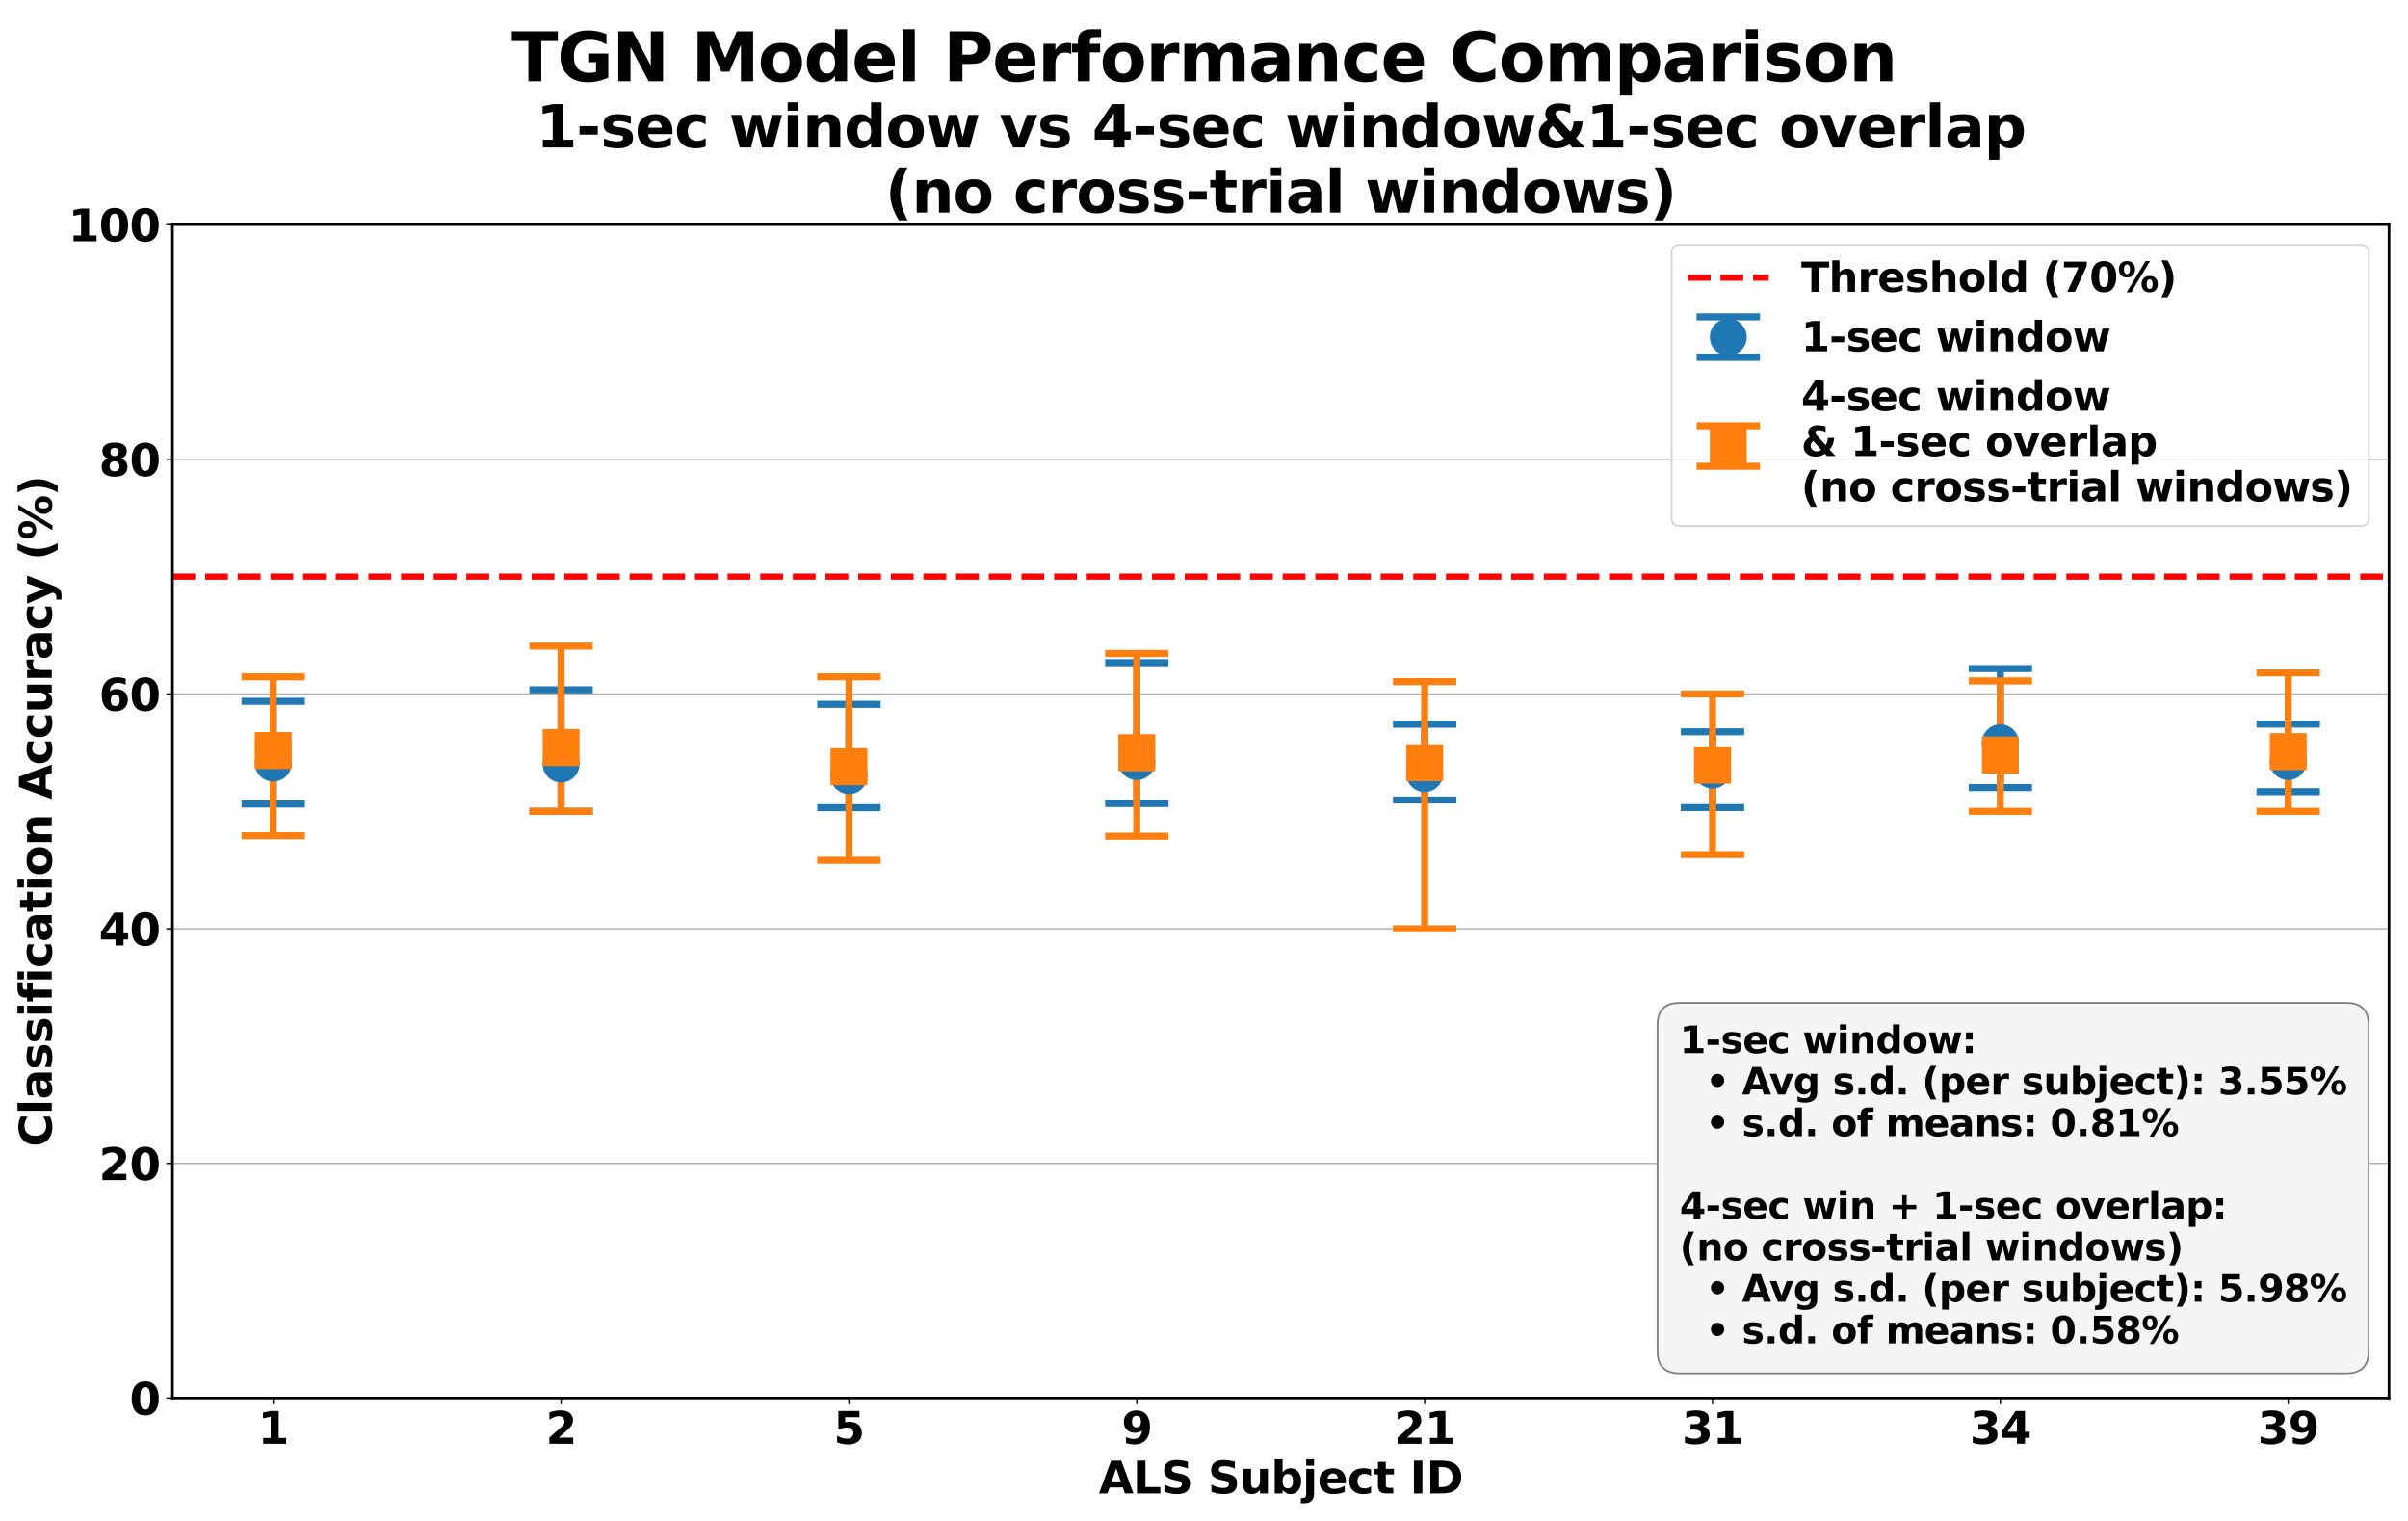 <?xml version="1.0" encoding="utf-8" standalone="no"?>
<!DOCTYPE svg PUBLIC "-//W3C//DTD SVG 1.1//EN"
  "http://www.w3.org/Graphics/SVG/1.1/DTD/svg11.dtd">
<svg xmlns:xlink="http://www.w3.org/1999/xlink" width="1368pt" height="864pt" viewBox="0 0 1368 864" xmlns="http://www.w3.org/2000/svg" version="1.1">
 <defs>
  <style type="text/css">*{stroke-linejoin: round; stroke-linecap: butt}</style>
 </defs>
 <g id="figure_1">
  <g id="patch_1">
   <path d="M 0 864 
L 1368 864 
L 1368 0 
L 0 0 
z
" style="fill: #ffffff"/>
  </g>
  <g id="axes_1">
   <g id="patch_2">
    <path d="M 97.987 794.2 
L 1357.2 794.2 
L 1357.2 127.6 
L 97.987 127.6 
z
" style="fill: #ffffff"/>
   </g>
   <g id="matplotlib.axis_1">
    <g id="xtick_1">
     <g id="line2d_1">
      <defs>
       <path id="mc7f5ff8f14" d="M 0 0 
L 0 3.5 
" style="stroke: #000000; stroke-width: 0.8"/>
      </defs>
      <g>
       <use xlink:href="#mc7f5ff8f14" x="155.224" y="794.2" style="stroke: #000000; stroke-width: 0.8"/>
      </g>
     </g>
     <g id="text_1">
      <!-- 1 -->
      <g transform="translate(146.527 820.196) scale(0.25 -0.25)">
       <defs>
        <path id="DejaVuSans-Bold-31" d="M 750 831 
L 1813 831 
L 1813 3847 
L 722 3622 
L 722 4441 
L 1806 4666 
L 2950 4666 
L 2950 831 
L 4013 831 
L 4013 0 
L 750 0 
L 750 831 
z
" transform="scale(0.016)"/>
       </defs>
       <use xlink:href="#DejaVuSans-Bold-31"/>
      </g>
     </g>
    </g>
    <g id="xtick_2">
     <g id="line2d_2">
      <g>
       <use xlink:href="#mc7f5ff8f14" x="318.759" y="794.2" style="stroke: #000000; stroke-width: 0.8"/>
      </g>
     </g>
     <g id="text_2">
      <!-- 2 -->
      <g transform="translate(310.061 820.196) scale(0.25 -0.25)">
       <defs>
        <path id="DejaVuSans-Bold-32" d="M 1844 884 
L 3897 884 
L 3897 0 
L 506 0 
L 506 884 
L 2209 2388 
Q 2438 2594 2547 2791 
Q 2656 2988 2656 3200 
Q 2656 3528 2436 3728 
Q 2216 3928 1850 3928 
Q 1569 3928 1234 3808 
Q 900 3688 519 3450 
L 519 4475 
Q 925 4609 1322 4679 
Q 1719 4750 2100 4750 
Q 2938 4750 3402 4381 
Q 3866 4013 3866 3353 
Q 3866 2972 3669 2642 
Q 3472 2313 2841 1759 
L 1844 884 
z
" transform="scale(0.016)"/>
       </defs>
       <use xlink:href="#DejaVuSans-Bold-32"/>
      </g>
     </g>
    </g>
    <g id="xtick_3">
     <g id="line2d_3">
      <g>
       <use xlink:href="#mc7f5ff8f14" x="482.293" y="794.2" style="stroke: #000000; stroke-width: 0.8"/>
      </g>
     </g>
     <g id="text_3">
      <!-- 5 -->
      <g transform="translate(473.595 820.196) scale(0.25 -0.25)">
       <defs>
        <path id="DejaVuSans-Bold-35" d="M 678 4666 
L 3669 4666 
L 3669 3781 
L 1638 3781 
L 1638 3059 
Q 1775 3097 1914 3117 
Q 2053 3138 2203 3138 
Q 3056 3138 3531 2711 
Q 4006 2284 4006 1522 
Q 4006 766 3489 337 
Q 2972 -91 2053 -91 
Q 1656 -91 1267 -14 
Q 878 63 494 219 
L 494 1166 
Q 875 947 1217 837 
Q 1559 728 1863 728 
Q 2300 728 2551 942 
Q 2803 1156 2803 1522 
Q 2803 1891 2551 2103 
Q 2300 2316 1863 2316 
Q 1603 2316 1309 2248 
Q 1016 2181 678 2041 
L 678 4666 
z
" transform="scale(0.016)"/>
       </defs>
       <use xlink:href="#DejaVuSans-Bold-35"/>
      </g>
     </g>
    </g>
    <g id="xtick_4">
     <g id="line2d_4">
      <g>
       <use xlink:href="#mc7f5ff8f14" x="645.827" y="794.2" style="stroke: #000000; stroke-width: 0.8"/>
      </g>
     </g>
     <g id="text_4">
      <!-- 9 -->
      <g transform="translate(637.129 820.196) scale(0.25 -0.25)">
       <defs>
        <path id="DejaVuSans-Bold-39" d="M 641 103 
L 641 966 
Q 928 831 1190 764 
Q 1453 697 1709 697 
Q 2247 697 2547 995 
Q 2847 1294 2900 1881 
Q 2688 1725 2447 1647 
Q 2206 1569 1925 1569 
Q 1209 1569 770 1986 
Q 331 2403 331 3084 
Q 331 3838 820 4291 
Q 1309 4744 2131 4744 
Q 3044 4744 3544 4128 
Q 4044 3513 4044 2388 
Q 4044 1231 3459 570 
Q 2875 -91 1856 -91 
Q 1528 -91 1228 -42 
Q 928 6 641 103 
z
M 2125 2350 
Q 2441 2350 2600 2554 
Q 2759 2759 2759 3169 
Q 2759 3575 2600 3781 
Q 2441 3988 2125 3988 
Q 1809 3988 1650 3781 
Q 1491 3575 1491 3169 
Q 1491 2759 1650 2554 
Q 1809 2350 2125 2350 
z
" transform="scale(0.016)"/>
       </defs>
       <use xlink:href="#DejaVuSans-Bold-39"/>
      </g>
     </g>
    </g>
    <g id="xtick_5">
     <g id="line2d_5">
      <g>
       <use xlink:href="#mc7f5ff8f14" x="809.361" y="794.2" style="stroke: #000000; stroke-width: 0.8"/>
      </g>
     </g>
     <g id="text_5">
      <!-- 21 -->
      <g transform="translate(791.966 820.196) scale(0.25 -0.25)">
       <use xlink:href="#DejaVuSans-Bold-32"/>
       <use xlink:href="#DejaVuSans-Bold-31" transform="translate(69.58 0)"/>
      </g>
     </g>
    </g>
    <g id="xtick_6">
     <g id="line2d_6">
      <g>
       <use xlink:href="#mc7f5ff8f14" x="972.895" y="794.2" style="stroke: #000000; stroke-width: 0.8"/>
      </g>
     </g>
     <g id="text_6">
      <!-- 31 -->
      <g transform="translate(955.5 820.196) scale(0.25 -0.25)">
       <defs>
        <path id="DejaVuSans-Bold-33" d="M 2981 2516 
Q 3453 2394 3698 2092 
Q 3944 1791 3944 1325 
Q 3944 631 3412 270 
Q 2881 -91 1863 -91 
Q 1503 -91 1142 -33 
Q 781 25 428 141 
L 428 1069 
Q 766 900 1098 814 
Q 1431 728 1753 728 
Q 2231 728 2486 893 
Q 2741 1059 2741 1369 
Q 2741 1688 2480 1852 
Q 2219 2016 1709 2016 
L 1228 2016 
L 1228 2791 
L 1734 2791 
Q 2188 2791 2409 2933 
Q 2631 3075 2631 3366 
Q 2631 3634 2415 3781 
Q 2200 3928 1806 3928 
Q 1516 3928 1219 3862 
Q 922 3797 628 3669 
L 628 4550 
Q 984 4650 1334 4700 
Q 1684 4750 2022 4750 
Q 2931 4750 3382 4451 
Q 3834 4153 3834 3553 
Q 3834 3144 3618 2883 
Q 3403 2622 2981 2516 
z
" transform="scale(0.016)"/>
       </defs>
       <use xlink:href="#DejaVuSans-Bold-33"/>
       <use xlink:href="#DejaVuSans-Bold-31" transform="translate(69.58 0)"/>
      </g>
     </g>
    </g>
    <g id="xtick_7">
     <g id="line2d_7">
      <g>
       <use xlink:href="#mc7f5ff8f14" x="1136.429" y="794.2" style="stroke: #000000; stroke-width: 0.8"/>
      </g>
     </g>
     <g id="text_7">
      <!-- 34 -->
      <g transform="translate(1119.034 820.196) scale(0.25 -0.25)">
       <defs>
        <path id="DejaVuSans-Bold-34" d="M 2356 3675 
L 1038 1722 
L 2356 1722 
L 2356 3675 
z
M 2156 4666 
L 3494 4666 
L 3494 1722 
L 4159 1722 
L 4159 850 
L 3494 850 
L 3494 0 
L 2356 0 
L 2356 850 
L 288 850 
L 288 1881 
L 2156 4666 
z
" transform="scale(0.016)"/>
       </defs>
       <use xlink:href="#DejaVuSans-Bold-33"/>
       <use xlink:href="#DejaVuSans-Bold-34" transform="translate(69.58 0)"/>
      </g>
     </g>
    </g>
    <g id="xtick_8">
     <g id="line2d_8">
      <g>
       <use xlink:href="#mc7f5ff8f14" x="1299.963" y="794.2" style="stroke: #000000; stroke-width: 0.8"/>
      </g>
     </g>
     <g id="text_8">
      <!-- 39 -->
      <g transform="translate(1282.569 820.196) scale(0.25 -0.25)">
       <use xlink:href="#DejaVuSans-Bold-33"/>
       <use xlink:href="#DejaVuSans-Bold-39" transform="translate(69.58 0)"/>
      </g>
     </g>
    </g>
    <g id="text_9">
     <!-- ALS Subject ID -->
     <g transform="translate(624.227 848.391) scale(0.25 -0.25)">
      <defs>
       <path id="DejaVuSans-Bold-41" d="M 3419 850 
L 1538 850 
L 1241 0 
L 31 0 
L 1759 4666 
L 3194 4666 
L 4922 0 
L 3713 0 
L 3419 850 
z
M 1838 1716 
L 3116 1716 
L 2478 3572 
L 1838 1716 
z
" transform="scale(0.016)"/>
       <path id="DejaVuSans-Bold-4c" d="M 588 4666 
L 1791 4666 
L 1791 909 
L 3903 909 
L 3903 0 
L 588 0 
L 588 4666 
z
" transform="scale(0.016)"/>
       <path id="DejaVuSans-Bold-53" d="M 3834 4519 
L 3834 3531 
Q 3450 3703 3084 3790 
Q 2719 3878 2394 3878 
Q 1963 3878 1756 3759 
Q 1550 3641 1550 3391 
Q 1550 3203 1689 3098 
Q 1828 2994 2194 2919 
L 2706 2816 
Q 3484 2659 3812 2340 
Q 4141 2022 4141 1434 
Q 4141 663 3683 286 
Q 3225 -91 2284 -91 
Q 1841 -91 1394 -6 
Q 947 78 500 244 
L 500 1259 
Q 947 1022 1364 901 
Q 1781 781 2169 781 
Q 2563 781 2772 912 
Q 2981 1044 2981 1288 
Q 2981 1506 2839 1625 
Q 2697 1744 2272 1838 
L 1806 1941 
Q 1106 2091 782 2419 
Q 459 2747 459 3303 
Q 459 4000 909 4375 
Q 1359 4750 2203 4750 
Q 2588 4750 2994 4692 
Q 3400 4634 3834 4519 
z
" transform="scale(0.016)"/>
       <path id="DejaVuSans-Bold-20" transform="scale(0.016)"/>
       <path id="DejaVuSans-Bold-75" d="M 500 1363 
L 500 3500 
L 1625 3500 
L 1625 3150 
Q 1625 2866 1622 2436 
Q 1619 2006 1619 1863 
Q 1619 1441 1641 1255 
Q 1663 1069 1716 984 
Q 1784 875 1895 815 
Q 2006 756 2150 756 
Q 2500 756 2700 1025 
Q 2900 1294 2900 1772 
L 2900 3500 
L 4019 3500 
L 4019 0 
L 2900 0 
L 2900 506 
Q 2647 200 2364 54 
Q 2081 -91 1741 -91 
Q 1134 -91 817 281 
Q 500 653 500 1363 
z
" transform="scale(0.016)"/>
       <path id="DejaVuSans-Bold-62" d="M 2400 722 
Q 2759 722 2948 984 
Q 3138 1247 3138 1747 
Q 3138 2247 2948 2509 
Q 2759 2772 2400 2772 
Q 2041 2772 1848 2508 
Q 1656 2244 1656 1747 
Q 1656 1250 1848 986 
Q 2041 722 2400 722 
z
M 1656 2988 
Q 1888 3294 2169 3439 
Q 2450 3584 2816 3584 
Q 3463 3584 3878 3070 
Q 4294 2556 4294 1747 
Q 4294 938 3878 423 
Q 3463 -91 2816 -91 
Q 2450 -91 2169 54 
Q 1888 200 1656 506 
L 1656 0 
L 538 0 
L 538 4863 
L 1656 4863 
L 1656 2988 
z
" transform="scale(0.016)"/>
       <path id="DejaVuSans-Bold-6a" d="M 538 3500 
L 1656 3500 
L 1656 63 
Q 1656 -641 1318 -1011 
Q 981 -1381 341 -1381 
L -213 -1381 
L -213 -647 
L -19 -647 
Q 300 -647 419 -503 
Q 538 -359 538 63 
L 538 3500 
z
M 538 4863 
L 1656 4863 
L 1656 3950 
L 538 3950 
L 538 4863 
z
" transform="scale(0.016)"/>
       <path id="DejaVuSans-Bold-65" d="M 4031 1759 
L 4031 1441 
L 1416 1441 
Q 1456 1047 1700 850 
Q 1944 653 2381 653 
Q 2734 653 3104 758 
Q 3475 863 3866 1075 
L 3866 213 
Q 3469 63 3072 -14 
Q 2675 -91 2278 -91 
Q 1328 -91 801 392 
Q 275 875 275 1747 
Q 275 2603 792 3093 
Q 1309 3584 2216 3584 
Q 3041 3584 3536 3087 
Q 4031 2591 4031 1759 
z
M 2881 2131 
Q 2881 2450 2695 2645 
Q 2509 2841 2209 2841 
Q 1884 2841 1681 2658 
Q 1478 2475 1428 2131 
L 2881 2131 
z
" transform="scale(0.016)"/>
       <path id="DejaVuSans-Bold-63" d="M 3366 3391 
L 3366 2478 
Q 3138 2634 2908 2709 
Q 2678 2784 2431 2784 
Q 1963 2784 1702 2511 
Q 1441 2238 1441 1747 
Q 1441 1256 1702 982 
Q 1963 709 2431 709 
Q 2694 709 2930 787 
Q 3166 866 3366 1019 
L 3366 103 
Q 3103 6 2833 -42 
Q 2563 -91 2291 -91 
Q 1344 -91 809 395 
Q 275 881 275 1747 
Q 275 2613 809 3098 
Q 1344 3584 2291 3584 
Q 2566 3584 2833 3536 
Q 3100 3488 3366 3391 
z
" transform="scale(0.016)"/>
       <path id="DejaVuSans-Bold-74" d="M 1759 4494 
L 1759 3500 
L 2913 3500 
L 2913 2700 
L 1759 2700 
L 1759 1216 
Q 1759 972 1856 886 
Q 1953 800 2241 800 
L 2816 800 
L 2816 0 
L 1856 0 
Q 1194 0 917 276 
Q 641 553 641 1216 
L 641 2700 
L 84 2700 
L 84 3500 
L 641 3500 
L 641 4494 
L 1759 4494 
z
" transform="scale(0.016)"/>
       <path id="DejaVuSans-Bold-49" d="M 588 4666 
L 1791 4666 
L 1791 0 
L 588 0 
L 588 4666 
z
" transform="scale(0.016)"/>
       <path id="DejaVuSans-Bold-44" d="M 1791 3756 
L 1791 909 
L 2222 909 
Q 2959 909 3348 1275 
Q 3738 1641 3738 2338 
Q 3738 3031 3350 3393 
Q 2963 3756 2222 3756 
L 1791 3756 
z
M 588 4666 
L 1856 4666 
Q 2919 4666 3439 4514 
Q 3959 4363 4331 4000 
Q 4659 3684 4818 3271 
Q 4978 2859 4978 2338 
Q 4978 1809 4818 1395 
Q 4659 981 4331 666 
Q 3956 303 3431 151 
Q 2906 0 1856 0 
L 588 0 
L 588 4666 
z
" transform="scale(0.016)"/>
      </defs>
      <use xlink:href="#DejaVuSans-Bold-41"/>
      <use xlink:href="#DejaVuSans-Bold-4c" transform="translate(77.393 0)"/>
      <use xlink:href="#DejaVuSans-Bold-53" transform="translate(141.113 0)"/>
      <use xlink:href="#DejaVuSans-Bold-20" transform="translate(213.135 0)"/>
      <use xlink:href="#DejaVuSans-Bold-53" transform="translate(247.949 0)"/>
      <use xlink:href="#DejaVuSans-Bold-75" transform="translate(319.971 0)"/>
      <use xlink:href="#DejaVuSans-Bold-62" transform="translate(391.162 0)"/>
      <use xlink:href="#DejaVuSans-Bold-6a" transform="translate(462.744 0)"/>
      <use xlink:href="#DejaVuSans-Bold-65" transform="translate(497.021 0)"/>
      <use xlink:href="#DejaVuSans-Bold-63" transform="translate(564.844 0)"/>
      <use xlink:href="#DejaVuSans-Bold-74" transform="translate(624.121 0)"/>
      <use xlink:href="#DejaVuSans-Bold-20" transform="translate(671.924 0)"/>
      <use xlink:href="#DejaVuSans-Bold-49" transform="translate(706.738 0)"/>
      <use xlink:href="#DejaVuSans-Bold-44" transform="translate(743.945 0)"/>
     </g>
    </g>
   </g>
   <g id="matplotlib.axis_2">
    <g id="ytick_1">
     <g id="line2d_9">
      <path d="M 97.987 794.2 
L 1357.2 794.2 
" clip-path="url(#pcf5f071605)" style="fill: none; stroke: #b0b0b0; stroke-width: 0.8; stroke-linecap: square"/>
     </g>
     <g id="line2d_10">
      <defs>
       <path id="mbf09ffa95b" d="M 0 0 
L -3.5 0 
" style="stroke: #000000; stroke-width: 0.8"/>
      </defs>
      <g>
       <use xlink:href="#mbf09ffa95b" x="97.987" y="794.2" style="stroke: #000000; stroke-width: 0.8"/>
      </g>
     </g>
     <g id="text_10">
      <!-- 0 -->
      <g transform="translate(73.593 803.698) scale(0.25 -0.25)">
       <defs>
        <path id="DejaVuSans-Bold-30" d="M 2944 2338 
Q 2944 3213 2780 3570 
Q 2616 3928 2228 3928 
Q 1841 3928 1675 3570 
Q 1509 3213 1509 2338 
Q 1509 1453 1675 1090 
Q 1841 728 2228 728 
Q 2613 728 2778 1090 
Q 2944 1453 2944 2338 
z
M 4147 2328 
Q 4147 1169 3647 539 
Q 3147 -91 2228 -91 
Q 1306 -91 806 539 
Q 306 1169 306 2328 
Q 306 3491 806 4120 
Q 1306 4750 2228 4750 
Q 3147 4750 3647 4120 
Q 4147 3491 4147 2328 
z
" transform="scale(0.016)"/>
       </defs>
       <use xlink:href="#DejaVuSans-Bold-30"/>
      </g>
     </g>
    </g>
    <g id="ytick_2">
     <g id="line2d_11">
      <path d="M 97.987 660.88 
L 1357.2 660.88 
" clip-path="url(#pcf5f071605)" style="fill: none; stroke: #b0b0b0; stroke-width: 0.8; stroke-linecap: square"/>
     </g>
     <g id="line2d_12">
      <g>
       <use xlink:href="#mbf09ffa95b" x="97.987" y="660.88" style="stroke: #000000; stroke-width: 0.8"/>
      </g>
     </g>
     <g id="text_11">
      <!-- 20 -->
      <g transform="translate(56.198 670.378) scale(0.25 -0.25)">
       <use xlink:href="#DejaVuSans-Bold-32"/>
       <use xlink:href="#DejaVuSans-Bold-30" transform="translate(69.58 0)"/>
      </g>
     </g>
    </g>
    <g id="ytick_3">
     <g id="line2d_13">
      <path d="M 97.987 527.56 
L 1357.2 527.56 
" clip-path="url(#pcf5f071605)" style="fill: none; stroke: #b0b0b0; stroke-width: 0.8; stroke-linecap: square"/>
     </g>
     <g id="line2d_14">
      <g>
       <use xlink:href="#mbf09ffa95b" x="97.987" y="527.56" style="stroke: #000000; stroke-width: 0.8"/>
      </g>
     </g>
     <g id="text_12">
      <!-- 40 -->
      <g transform="translate(56.198 537.058) scale(0.25 -0.25)">
       <use xlink:href="#DejaVuSans-Bold-34"/>
       <use xlink:href="#DejaVuSans-Bold-30" transform="translate(69.58 0)"/>
      </g>
     </g>
    </g>
    <g id="ytick_4">
     <g id="line2d_15">
      <path d="M 97.987 394.24 
L 1357.2 394.24 
" clip-path="url(#pcf5f071605)" style="fill: none; stroke: #b0b0b0; stroke-width: 0.8; stroke-linecap: square"/>
     </g>
     <g id="line2d_16">
      <g>
       <use xlink:href="#mbf09ffa95b" x="97.987" y="394.24" style="stroke: #000000; stroke-width: 0.8"/>
      </g>
     </g>
     <g id="text_13">
      <!-- 60 -->
      <g transform="translate(56.198 403.738) scale(0.25 -0.25)">
       <defs>
        <path id="DejaVuSans-Bold-36" d="M 2316 2303 
Q 2000 2303 1842 2098 
Q 1684 1894 1684 1484 
Q 1684 1075 1842 870 
Q 2000 666 2316 666 
Q 2634 666 2792 870 
Q 2950 1075 2950 1484 
Q 2950 1894 2792 2098 
Q 2634 2303 2316 2303 
z
M 3803 4544 
L 3803 3681 
Q 3506 3822 3243 3889 
Q 2981 3956 2731 3956 
Q 2194 3956 1894 3657 
Q 1594 3359 1544 2772 
Q 1750 2925 1990 3001 
Q 2231 3078 2516 3078 
Q 3231 3078 3670 2659 
Q 4109 2241 4109 1563 
Q 4109 813 3618 361 
Q 3128 -91 2303 -91 
Q 1394 -91 895 523 
Q 397 1138 397 2266 
Q 397 3422 980 4083 
Q 1563 4744 2578 4744 
Q 2900 4744 3203 4694 
Q 3506 4644 3803 4544 
z
" transform="scale(0.016)"/>
       </defs>
       <use xlink:href="#DejaVuSans-Bold-36"/>
       <use xlink:href="#DejaVuSans-Bold-30" transform="translate(69.58 0)"/>
      </g>
     </g>
    </g>
    <g id="ytick_5">
     <g id="line2d_17">
      <path d="M 97.987 260.92 
L 1357.2 260.92 
" clip-path="url(#pcf5f071605)" style="fill: none; stroke: #b0b0b0; stroke-width: 0.8; stroke-linecap: square"/>
     </g>
     <g id="line2d_18">
      <g>
       <use xlink:href="#mbf09ffa95b" x="97.987" y="260.92" style="stroke: #000000; stroke-width: 0.8"/>
      </g>
     </g>
     <g id="text_14">
      <!-- 80 -->
      <g transform="translate(56.198 270.418) scale(0.25 -0.25)">
       <defs>
        <path id="DejaVuSans-Bold-38" d="M 2228 2088 
Q 1891 2088 1709 1903 
Q 1528 1719 1528 1375 
Q 1528 1031 1709 848 
Q 1891 666 2228 666 
Q 2563 666 2741 848 
Q 2919 1031 2919 1375 
Q 2919 1722 2741 1905 
Q 2563 2088 2228 2088 
z
M 1350 2484 
Q 925 2613 709 2878 
Q 494 3144 494 3541 
Q 494 4131 934 4440 
Q 1375 4750 2228 4750 
Q 3075 4750 3515 4442 
Q 3956 4134 3956 3541 
Q 3956 3144 3739 2878 
Q 3522 2613 3097 2484 
Q 3572 2353 3814 2058 
Q 4056 1763 4056 1313 
Q 4056 619 3595 264 
Q 3134 -91 2228 -91 
Q 1319 -91 855 264 
Q 391 619 391 1313 
Q 391 1763 633 2058 
Q 875 2353 1350 2484 
z
M 1631 3419 
Q 1631 3141 1786 2991 
Q 1941 2841 2228 2841 
Q 2509 2841 2662 2991 
Q 2816 3141 2816 3419 
Q 2816 3697 2662 3845 
Q 2509 3994 2228 3994 
Q 1941 3994 1786 3844 
Q 1631 3694 1631 3419 
z
" transform="scale(0.016)"/>
       </defs>
       <use xlink:href="#DejaVuSans-Bold-38"/>
       <use xlink:href="#DejaVuSans-Bold-30" transform="translate(69.58 0)"/>
      </g>
     </g>
    </g>
    <g id="ytick_6">
     <g id="line2d_19">
      <path d="M 97.987 127.6 
L 1357.2 127.6 
" clip-path="url(#pcf5f071605)" style="fill: none; stroke: #b0b0b0; stroke-width: 0.8; stroke-linecap: square"/>
     </g>
     <g id="line2d_20">
      <g>
       <use xlink:href="#mbf09ffa95b" x="97.987" y="127.6" style="stroke: #000000; stroke-width: 0.8"/>
      </g>
     </g>
     <g id="text_15">
      <!-- 100 -->
      <g transform="translate(38.804 137.098) scale(0.25 -0.25)">
       <use xlink:href="#DejaVuSans-Bold-31"/>
       <use xlink:href="#DejaVuSans-Bold-30" transform="translate(69.58 0)"/>
       <use xlink:href="#DejaVuSans-Bold-30" transform="translate(139.16 0)"/>
      </g>
     </g>
    </g>
    <g id="text_16">
     <!-- Classification Accuracy (%) -->
     <g transform="translate(29.409 651.478) rotate(-90) scale(0.25 -0.25)">
      <defs>
       <path id="DejaVuSans-Bold-43" d="M 4288 256 
Q 3956 84 3597 -3 
Q 3238 -91 2847 -91 
Q 1681 -91 1000 561 
Q 319 1213 319 2328 
Q 319 3447 1000 4098 
Q 1681 4750 2847 4750 
Q 3238 4750 3597 4662 
Q 3956 4575 4288 4403 
L 4288 3438 
Q 3953 3666 3628 3772 
Q 3303 3878 2944 3878 
Q 2300 3878 1931 3465 
Q 1563 3053 1563 2328 
Q 1563 1606 1931 1193 
Q 2300 781 2944 781 
Q 3303 781 3628 887 
Q 3953 994 4288 1222 
L 4288 256 
z
" transform="scale(0.016)"/>
       <path id="DejaVuSans-Bold-6c" d="M 538 4863 
L 1656 4863 
L 1656 0 
L 538 0 
L 538 4863 
z
" transform="scale(0.016)"/>
       <path id="DejaVuSans-Bold-61" d="M 2106 1575 
Q 1756 1575 1579 1456 
Q 1403 1338 1403 1106 
Q 1403 894 1545 773 
Q 1688 653 1941 653 
Q 2256 653 2472 879 
Q 2688 1106 2688 1447 
L 2688 1575 
L 2106 1575 
z
M 3816 1997 
L 3816 0 
L 2688 0 
L 2688 519 
Q 2463 200 2181 54 
Q 1900 -91 1497 -91 
Q 953 -91 614 226 
Q 275 544 275 1050 
Q 275 1666 698 1953 
Q 1122 2241 2028 2241 
L 2688 2241 
L 2688 2328 
Q 2688 2594 2478 2717 
Q 2269 2841 1825 2841 
Q 1466 2841 1156 2769 
Q 847 2697 581 2553 
L 581 3406 
Q 941 3494 1303 3539 
Q 1666 3584 2028 3584 
Q 2975 3584 3395 3211 
Q 3816 2838 3816 1997 
z
" transform="scale(0.016)"/>
       <path id="DejaVuSans-Bold-73" d="M 3272 3391 
L 3272 2541 
Q 2913 2691 2578 2766 
Q 2244 2841 1947 2841 
Q 1628 2841 1473 2761 
Q 1319 2681 1319 2516 
Q 1319 2381 1436 2309 
Q 1553 2238 1856 2203 
L 2053 2175 
Q 2913 2066 3209 1816 
Q 3506 1566 3506 1031 
Q 3506 472 3093 190 
Q 2681 -91 1863 -91 
Q 1516 -91 1145 -36 
Q 775 19 384 128 
L 384 978 
Q 719 816 1070 734 
Q 1422 653 1784 653 
Q 2113 653 2278 743 
Q 2444 834 2444 1013 
Q 2444 1163 2330 1236 
Q 2216 1309 1875 1350 
L 1678 1375 
Q 931 1469 631 1722 
Q 331 1975 331 2491 
Q 331 3047 712 3315 
Q 1094 3584 1881 3584 
Q 2191 3584 2531 3537 
Q 2872 3491 3272 3391 
z
" transform="scale(0.016)"/>
       <path id="DejaVuSans-Bold-69" d="M 538 3500 
L 1656 3500 
L 1656 0 
L 538 0 
L 538 3500 
z
M 538 4863 
L 1656 4863 
L 1656 3950 
L 538 3950 
L 538 4863 
z
" transform="scale(0.016)"/>
       <path id="DejaVuSans-Bold-66" d="M 2841 4863 
L 2841 4128 
L 2222 4128 
Q 1984 4128 1890 4042 
Q 1797 3956 1797 3744 
L 1797 3500 
L 2753 3500 
L 2753 2700 
L 1797 2700 
L 1797 0 
L 678 0 
L 678 2700 
L 122 2700 
L 122 3500 
L 678 3500 
L 678 3744 
Q 678 4316 997 4589 
Q 1316 4863 1984 4863 
L 2841 4863 
z
" transform="scale(0.016)"/>
       <path id="DejaVuSans-Bold-6f" d="M 2203 2784 
Q 1831 2784 1636 2517 
Q 1441 2250 1441 1747 
Q 1441 1244 1636 976 
Q 1831 709 2203 709 
Q 2569 709 2762 976 
Q 2956 1244 2956 1747 
Q 2956 2250 2762 2517 
Q 2569 2784 2203 2784 
z
M 2203 3584 
Q 3106 3584 3614 3096 
Q 4122 2609 4122 1747 
Q 4122 884 3614 396 
Q 3106 -91 2203 -91 
Q 1297 -91 786 396 
Q 275 884 275 1747 
Q 275 2609 786 3096 
Q 1297 3584 2203 3584 
z
" transform="scale(0.016)"/>
       <path id="DejaVuSans-Bold-6e" d="M 4056 2131 
L 4056 0 
L 2931 0 
L 2931 347 
L 2931 1631 
Q 2931 2084 2911 2256 
Q 2891 2428 2841 2509 
Q 2775 2619 2662 2680 
Q 2550 2741 2406 2741 
Q 2056 2741 1856 2470 
Q 1656 2200 1656 1722 
L 1656 0 
L 538 0 
L 538 3500 
L 1656 3500 
L 1656 2988 
Q 1909 3294 2193 3439 
Q 2478 3584 2822 3584 
Q 3428 3584 3742 3212 
Q 4056 2841 4056 2131 
z
" transform="scale(0.016)"/>
       <path id="DejaVuSans-Bold-72" d="M 3138 2547 
Q 2991 2616 2845 2648 
Q 2700 2681 2553 2681 
Q 2122 2681 1889 2404 
Q 1656 2128 1656 1613 
L 1656 0 
L 538 0 
L 538 3500 
L 1656 3500 
L 1656 2925 
Q 1872 3269 2151 3426 
Q 2431 3584 2822 3584 
Q 2878 3584 2943 3579 
Q 3009 3575 3134 3559 
L 3138 2547 
z
" transform="scale(0.016)"/>
       <path id="DejaVuSans-Bold-79" d="M 78 3500 
L 1197 3500 
L 2138 1125 
L 2938 3500 
L 4056 3500 
L 2584 -331 
Q 2363 -916 2067 -1148 
Q 1772 -1381 1288 -1381 
L 641 -1381 
L 641 -647 
L 991 -647 
Q 1275 -647 1404 -556 
Q 1534 -466 1606 -231 
L 1638 -134 
L 78 3500 
z
" transform="scale(0.016)"/>
       <path id="DejaVuSans-Bold-28" d="M 2413 -844 
L 1484 -844 
Q 1006 -72 778 623 
Q 550 1319 550 2003 
Q 550 2688 779 3389 
Q 1009 4091 1484 4856 
L 2413 4856 
Q 2013 4116 1813 3408 
Q 1613 2700 1613 2009 
Q 1613 1319 1811 609 
Q 2009 -100 2413 -844 
z
" transform="scale(0.016)"/>
       <path id="DejaVuSans-Bold-25" d="M 4959 1925 
Q 4738 1925 4616 1733 
Q 4494 1541 4494 1184 
Q 4494 825 4614 633 
Q 4734 441 4959 441 
Q 5184 441 5303 633 
Q 5422 825 5422 1184 
Q 5422 1541 5301 1733 
Q 5181 1925 4959 1925 
z
M 4959 2450 
Q 5541 2450 5875 2112 
Q 6209 1775 6209 1184 
Q 6209 594 5875 251 
Q 5541 -91 4959 -91 
Q 4378 -91 4042 251 
Q 3706 594 3706 1184 
Q 3706 1772 4042 2111 
Q 4378 2450 4959 2450 
z
M 2094 -91 
L 1403 -91 
L 4319 4750 
L 5013 4750 
L 2094 -91 
z
M 1453 4750 
Q 2034 4750 2367 4411 
Q 2700 4072 2700 3481 
Q 2700 2891 2367 2550 
Q 2034 2209 1453 2209 
Q 872 2209 539 2550 
Q 206 2891 206 3481 
Q 206 4072 539 4411 
Q 872 4750 1453 4750 
z
M 1453 4225 
Q 1228 4225 1106 4031 
Q 984 3838 984 3481 
Q 984 3122 1106 2926 
Q 1228 2731 1453 2731 
Q 1678 2731 1798 2926 
Q 1919 3122 1919 3481 
Q 1919 3838 1797 4031 
Q 1675 4225 1453 4225 
z
" transform="scale(0.016)"/>
       <path id="DejaVuSans-Bold-29" d="M 513 -844 
Q 913 -100 1113 609 
Q 1313 1319 1313 2009 
Q 1313 2700 1113 3408 
Q 913 4116 513 4856 
L 1441 4856 
Q 1916 4091 2145 3389 
Q 2375 2688 2375 2003 
Q 2375 1319 2147 623 
Q 1919 -72 1441 -844 
L 513 -844 
z
" transform="scale(0.016)"/>
      </defs>
      <use xlink:href="#DejaVuSans-Bold-43"/>
      <use xlink:href="#DejaVuSans-Bold-6c" transform="translate(73.389 0)"/>
      <use xlink:href="#DejaVuSans-Bold-61" transform="translate(107.666 0)"/>
      <use xlink:href="#DejaVuSans-Bold-73" transform="translate(175.146 0)"/>
      <use xlink:href="#DejaVuSans-Bold-73" transform="translate(234.668 0)"/>
      <use xlink:href="#DejaVuSans-Bold-69" transform="translate(294.189 0)"/>
      <use xlink:href="#DejaVuSans-Bold-66" transform="translate(328.467 0)"/>
      <use xlink:href="#DejaVuSans-Bold-69" transform="translate(371.973 0)"/>
      <use xlink:href="#DejaVuSans-Bold-63" transform="translate(406.25 0)"/>
      <use xlink:href="#DejaVuSans-Bold-61" transform="translate(465.527 0)"/>
      <use xlink:href="#DejaVuSans-Bold-74" transform="translate(533.008 0)"/>
      <use xlink:href="#DejaVuSans-Bold-69" transform="translate(580.811 0)"/>
      <use xlink:href="#DejaVuSans-Bold-6f" transform="translate(615.088 0)"/>
      <use xlink:href="#DejaVuSans-Bold-6e" transform="translate(683.789 0)"/>
      <use xlink:href="#DejaVuSans-Bold-20" transform="translate(754.98 0)"/>
      <use xlink:href="#DejaVuSans-Bold-41" transform="translate(789.795 0)"/>
      <use xlink:href="#DejaVuSans-Bold-63" transform="translate(867.188 0)"/>
      <use xlink:href="#DejaVuSans-Bold-63" transform="translate(926.465 0)"/>
      <use xlink:href="#DejaVuSans-Bold-75" transform="translate(985.742 0)"/>
      <use xlink:href="#DejaVuSans-Bold-72" transform="translate(1056.934 0)"/>
      <use xlink:href="#DejaVuSans-Bold-61" transform="translate(1106.25 0)"/>
      <use xlink:href="#DejaVuSans-Bold-63" transform="translate(1173.73 0)"/>
      <use xlink:href="#DejaVuSans-Bold-79" transform="translate(1233.008 0)"/>
      <use xlink:href="#DejaVuSans-Bold-20" transform="translate(1298.193 0)"/>
      <use xlink:href="#DejaVuSans-Bold-28" transform="translate(1333.008 0)"/>
      <use xlink:href="#DejaVuSans-Bold-25" transform="translate(1378.711 0)"/>
      <use xlink:href="#DejaVuSans-Bold-29" transform="translate(1478.906 0)"/>
     </g>
    </g>
   </g>
   <g id="LineCollection_1">
    <path d="M 155.224 456.734 
L 155.224 398.406 
" clip-path="url(#pcf5f071605)" style="fill: none; stroke: #1f77b4; stroke-width: 4"/>
    <path d="M 318.759 460.9 
L 318.759 391.873 
" clip-path="url(#pcf5f071605)" style="fill: none; stroke: #1f77b4; stroke-width: 4"/>
    <path d="M 482.293 458.804 
L 482.293 400.109 
" clip-path="url(#pcf5f071605)" style="fill: none; stroke: #1f77b4; stroke-width: 4"/>
    <path d="M 645.827 456.456 
L 645.827 376.464 
" clip-path="url(#pcf5f071605)" style="fill: none; stroke: #1f77b4; stroke-width: 4"/>
    <path d="M 809.361 454.449 
L 809.361 411.443 
" clip-path="url(#pcf5f071605)" style="fill: none; stroke: #1f77b4; stroke-width: 4"/>
    <path d="M 972.895 458.75 
L 972.895 415.743 
" clip-path="url(#pcf5f071605)" style="fill: none; stroke: #1f77b4; stroke-width: 4"/>
    <path d="M 1136.429 447.388 
L 1136.429 379.827 
" clip-path="url(#pcf5f071605)" style="fill: none; stroke: #1f77b4; stroke-width: 4"/>
    <path d="M 1299.963 449.715 
L 1299.963 411.355 
" clip-path="url(#pcf5f071605)" style="fill: none; stroke: #1f77b4; stroke-width: 4"/>
   </g>
   <g id="line2d_21">
    <defs>
     <path id="m69f8804aa7" d="M 18 0 
L -18 -0 
" style="stroke: #1f77b4; stroke-width: 4"/>
    </defs>
    <g clip-path="url(#pcf5f071605)">
     <use xlink:href="#m69f8804aa7" x="155.224" y="456.734" style="fill: #1f77b4; stroke: #1f77b4; stroke-width: 4"/>
     <use xlink:href="#m69f8804aa7" x="318.759" y="460.9" style="fill: #1f77b4; stroke: #1f77b4; stroke-width: 4"/>
     <use xlink:href="#m69f8804aa7" x="482.293" y="458.804" style="fill: #1f77b4; stroke: #1f77b4; stroke-width: 4"/>
     <use xlink:href="#m69f8804aa7" x="645.827" y="456.456" style="fill: #1f77b4; stroke: #1f77b4; stroke-width: 4"/>
     <use xlink:href="#m69f8804aa7" x="809.361" y="454.449" style="fill: #1f77b4; stroke: #1f77b4; stroke-width: 4"/>
     <use xlink:href="#m69f8804aa7" x="972.895" y="458.75" style="fill: #1f77b4; stroke: #1f77b4; stroke-width: 4"/>
     <use xlink:href="#m69f8804aa7" x="1136.429" y="447.388" style="fill: #1f77b4; stroke: #1f77b4; stroke-width: 4"/>
     <use xlink:href="#m69f8804aa7" x="1299.963" y="449.715" style="fill: #1f77b4; stroke: #1f77b4; stroke-width: 4"/>
    </g>
   </g>
   <g id="line2d_22">
    <g clip-path="url(#pcf5f071605)">
     <use xlink:href="#m69f8804aa7" x="155.224" y="398.406" style="fill: #1f77b4; stroke: #1f77b4; stroke-width: 4"/>
     <use xlink:href="#m69f8804aa7" x="318.759" y="391.873" style="fill: #1f77b4; stroke: #1f77b4; stroke-width: 4"/>
     <use xlink:href="#m69f8804aa7" x="482.293" y="400.109" style="fill: #1f77b4; stroke: #1f77b4; stroke-width: 4"/>
     <use xlink:href="#m69f8804aa7" x="645.827" y="376.464" style="fill: #1f77b4; stroke: #1f77b4; stroke-width: 4"/>
     <use xlink:href="#m69f8804aa7" x="809.361" y="411.443" style="fill: #1f77b4; stroke: #1f77b4; stroke-width: 4"/>
     <use xlink:href="#m69f8804aa7" x="972.895" y="415.743" style="fill: #1f77b4; stroke: #1f77b4; stroke-width: 4"/>
     <use xlink:href="#m69f8804aa7" x="1136.429" y="379.827" style="fill: #1f77b4; stroke: #1f77b4; stroke-width: 4"/>
     <use xlink:href="#m69f8804aa7" x="1299.963" y="411.355" style="fill: #1f77b4; stroke: #1f77b4; stroke-width: 4"/>
    </g>
   </g>
   <g id="LineCollection_2">
    <path d="M 155.224 474.788 
L 155.224 384.519 
" clip-path="url(#pcf5f071605)" style="fill: none; stroke: #ff7f0e; stroke-width: 4"/>
    <path d="M 318.759 460.9 
L 318.759 367.058 
" clip-path="url(#pcf5f071605)" style="fill: none; stroke: #ff7f0e; stroke-width: 4"/>
    <path d="M 482.293 488.675 
L 482.293 384.519 
" clip-path="url(#pcf5f071605)" style="fill: none; stroke: #ff7f0e; stroke-width: 4"/>
    <path d="M 645.827 475.083 
L 645.827 371.303 
" clip-path="url(#pcf5f071605)" style="fill: none; stroke: #ff7f0e; stroke-width: 4"/>
    <path d="M 809.361 527.56 
L 809.361 387.223 
" clip-path="url(#pcf5f071605)" style="fill: none; stroke: #ff7f0e; stroke-width: 4"/>
    <path d="M 972.895 485.459 
L 972.895 394.24 
" clip-path="url(#pcf5f071605)" style="fill: none; stroke: #ff7f0e; stroke-width: 4"/>
    <path d="M 1136.429 460.9 
L 1136.429 386.833 
" clip-path="url(#pcf5f071605)" style="fill: none; stroke: #ff7f0e; stroke-width: 4"/>
    <path d="M 1299.963 460.9 
L 1299.963 382.256 
" clip-path="url(#pcf5f071605)" style="fill: none; stroke: #ff7f0e; stroke-width: 4"/>
   </g>
   <g id="line2d_23">
    <defs>
     <path id="m4de4ffe6f7" d="M 18 0 
L -18 -0 
" style="stroke: #ff7f0e; stroke-width: 4"/>
    </defs>
    <g clip-path="url(#pcf5f071605)">
     <use xlink:href="#m4de4ffe6f7" x="155.224" y="474.788" style="fill: #ff7f0e; stroke: #ff7f0e; stroke-width: 4"/>
     <use xlink:href="#m4de4ffe6f7" x="318.759" y="460.9" style="fill: #ff7f0e; stroke: #ff7f0e; stroke-width: 4"/>
     <use xlink:href="#m4de4ffe6f7" x="482.293" y="488.675" style="fill: #ff7f0e; stroke: #ff7f0e; stroke-width: 4"/>
     <use xlink:href="#m4de4ffe6f7" x="645.827" y="475.083" style="fill: #ff7f0e; stroke: #ff7f0e; stroke-width: 4"/>
     <use xlink:href="#m4de4ffe6f7" x="809.361" y="527.56" style="fill: #ff7f0e; stroke: #ff7f0e; stroke-width: 4"/>
     <use xlink:href="#m4de4ffe6f7" x="972.895" y="485.459" style="fill: #ff7f0e; stroke: #ff7f0e; stroke-width: 4"/>
     <use xlink:href="#m4de4ffe6f7" x="1136.429" y="460.9" style="fill: #ff7f0e; stroke: #ff7f0e; stroke-width: 4"/>
     <use xlink:href="#m4de4ffe6f7" x="1299.963" y="460.9" style="fill: #ff7f0e; stroke: #ff7f0e; stroke-width: 4"/>
    </g>
   </g>
   <g id="line2d_24">
    <g clip-path="url(#pcf5f071605)">
     <use xlink:href="#m4de4ffe6f7" x="155.224" y="384.519" style="fill: #ff7f0e; stroke: #ff7f0e; stroke-width: 4"/>
     <use xlink:href="#m4de4ffe6f7" x="318.759" y="367.058" style="fill: #ff7f0e; stroke: #ff7f0e; stroke-width: 4"/>
     <use xlink:href="#m4de4ffe6f7" x="482.293" y="384.519" style="fill: #ff7f0e; stroke: #ff7f0e; stroke-width: 4"/>
     <use xlink:href="#m4de4ffe6f7" x="645.827" y="371.303" style="fill: #ff7f0e; stroke: #ff7f0e; stroke-width: 4"/>
     <use xlink:href="#m4de4ffe6f7" x="809.361" y="387.223" style="fill: #ff7f0e; stroke: #ff7f0e; stroke-width: 4"/>
     <use xlink:href="#m4de4ffe6f7" x="972.895" y="394.24" style="fill: #ff7f0e; stroke: #ff7f0e; stroke-width: 4"/>
     <use xlink:href="#m4de4ffe6f7" x="1136.429" y="386.833" style="fill: #ff7f0e; stroke: #ff7f0e; stroke-width: 4"/>
     <use xlink:href="#m4de4ffe6f7" x="1299.963" y="382.256" style="fill: #ff7f0e; stroke: #ff7f0e; stroke-width: 4"/>
    </g>
   </g>
   <g id="line2d_25">
    <path d="M 97.987 327.58 
L 1357.2 327.58 
" clip-path="url(#pcf5f071605)" style="fill: none; stroke-dasharray: 12.95,5.6; stroke-dashoffset: 0; stroke: #ff0000; stroke-width: 3.5"/>
   </g>
   <g id="line2d_26">
    <defs>
     <path id="m9c78c6f2a2" d="M 0 10 
C 2.652 10 5.196 8.946 7.071 7.071 
C 8.946 5.196 10 2.652 10 0 
C 10 -2.652 8.946 -5.196 7.071 -7.071 
C 5.196 -8.946 2.652 -10 0 -10 
C -2.652 -10 -5.196 -8.946 -7.071 -7.071 
C -8.946 -5.196 -10 -2.652 -10 0 
C -10 2.652 -8.946 5.196 -7.071 7.071 
C -5.196 8.946 -2.652 10 0 10 
z
" style="stroke: #1f77b4"/>
    </defs>
    <g clip-path="url(#pcf5f071605)">
     <use xlink:href="#m9c78c6f2a2" x="155.224" y="433.486" style="fill: #1f77b4; stroke: #1f77b4"/>
     <use xlink:href="#m9c78c6f2a2" x="318.759" y="434.01" style="fill: #1f77b4; stroke: #1f77b4"/>
     <use xlink:href="#m9c78c6f2a2" x="482.293" y="440.601" style="fill: #1f77b4; stroke: #1f77b4"/>
     <use xlink:href="#m9c78c6f2a2" x="645.827" y="432.613" style="fill: #1f77b4; stroke: #1f77b4"/>
     <use xlink:href="#m9c78c6f2a2" x="809.361" y="439.438" style="fill: #1f77b4; stroke: #1f77b4"/>
     <use xlink:href="#m9c78c6f2a2" x="972.895" y="437.459" style="fill: #1f77b4; stroke: #1f77b4"/>
     <use xlink:href="#m9c78c6f2a2" x="1136.429" y="421.966" style="fill: #1f77b4; stroke: #1f77b4"/>
     <use xlink:href="#m9c78c6f2a2" x="1299.963" y="432.609" style="fill: #1f77b4; stroke: #1f77b4"/>
    </g>
   </g>
   <g id="line2d_27">
    <defs>
     <path id="m398440e2e1" d="M -10 10 
L 10 10 
L 10 -10 
L -10 -10 
z
" style="stroke: #ff7f0e; stroke-linejoin: miter"/>
    </defs>
    <g clip-path="url(#pcf5f071605)">
     <use xlink:href="#m398440e2e1" x="155.224" y="426.367" style="fill: #ff7f0e; stroke: #ff7f0e; stroke-linejoin: miter"/>
     <use xlink:href="#m398440e2e1" x="318.759" y="424.664" style="fill: #ff7f0e; stroke: #ff7f0e; stroke-linejoin: miter"/>
     <use xlink:href="#m398440e2e1" x="482.293" y="435.58" style="fill: #ff7f0e; stroke: #ff7f0e; stroke-linejoin: miter"/>
     <use xlink:href="#m398440e2e1" x="645.827" y="427.623" style="fill: #ff7f0e; stroke: #ff7f0e; stroke-linejoin: miter"/>
     <use xlink:href="#m398440e2e1" x="809.361" y="433.286" style="fill: #ff7f0e; stroke: #ff7f0e; stroke-linejoin: miter"/>
     <use xlink:href="#m398440e2e1" x="972.895" y="434.66" style="fill: #ff7f0e; stroke: #ff7f0e; stroke-linejoin: miter"/>
     <use xlink:href="#m398440e2e1" x="1136.429" y="428.968" style="fill: #ff7f0e; stroke: #ff7f0e; stroke-linejoin: miter"/>
     <use xlink:href="#m398440e2e1" x="1299.963" y="427.004" style="fill: #ff7f0e; stroke: #ff7f0e; stroke-linejoin: miter"/>
    </g>
   </g>
   <g id="patch_3">
    <path d="M 97.987 794.2 
L 97.987 127.6 
" style="fill: none; stroke: #000000; stroke-width: 1.5; stroke-linejoin: miter; stroke-linecap: square"/>
   </g>
   <g id="patch_4">
    <path d="M 1357.2 794.2 
L 1357.2 127.6 
" style="fill: none; stroke: #000000; stroke-width: 1.5; stroke-linejoin: miter; stroke-linecap: square"/>
   </g>
   <g id="patch_5">
    <path d="M 97.987 794.2 
L 1357.2 794.2 
" style="fill: none; stroke: #000000; stroke-width: 1.5; stroke-linejoin: miter; stroke-linecap: square"/>
   </g>
   <g id="patch_6">
    <path d="M 97.987 127.6 
L 1357.2 127.6 
" style="fill: none; stroke: #000000; stroke-width: 1.5; stroke-linejoin: miter; stroke-linecap: square"/>
   </g>
   <g id="text_17">
    <g id="patch_7">
     <path d="M 954.252 780.136 
L 1333.03 780.136 
Q 1345.63 780.136 1345.63 767.536 
L 1345.63 582.276 
Q 1345.63 569.676 1333.03 569.676 
L 954.252 569.676 
Q 941.652 569.676 941.652 582.276 
L 941.652 767.536 
Q 941.652 780.136 954.252 780.136 
z
" style="fill: #f5f5f5; stroke: #808080; stroke-linejoin: miter"/>
    </g>
    <!-- 1-sec window: -->
    <g transform="translate(954.252 598.233) scale(0.21 -0.21)">
     <defs>
      <path id="DejaVuSans-Bold-2d" d="M 347 2297 
L 2309 2297 
L 2309 1388 
L 347 1388 
L 347 2297 
z
" transform="scale(0.016)"/>
      <path id="DejaVuSans-Bold-77" d="M 225 3500 
L 1313 3500 
L 1900 1088 
L 2491 3500 
L 3425 3500 
L 4013 1113 
L 4603 3500 
L 5691 3500 
L 4769 0 
L 3547 0 
L 2956 2406 
L 2369 0 
L 1147 0 
L 225 3500 
z
" transform="scale(0.016)"/>
      <path id="DejaVuSans-Bold-64" d="M 2919 2988 
L 2919 4863 
L 4044 4863 
L 4044 0 
L 2919 0 
L 2919 506 
Q 2688 197 2409 53 
Q 2131 -91 1766 -91 
Q 1119 -91 703 423 
Q 288 938 288 1747 
Q 288 2556 703 3070 
Q 1119 3584 1766 3584 
Q 2128 3584 2408 3439 
Q 2688 3294 2919 2988 
z
M 2181 722 
Q 2541 722 2730 984 
Q 2919 1247 2919 1747 
Q 2919 2247 2730 2509 
Q 2541 2772 2181 2772 
Q 1825 2772 1636 2509 
Q 1447 2247 1447 1747 
Q 1447 1247 1636 984 
Q 1825 722 2181 722 
z
" transform="scale(0.016)"/>
      <path id="DejaVuSans-Bold-3a" d="M 716 3500 
L 1844 3500 
L 1844 2291 
L 716 2291 
L 716 3500 
z
M 716 1209 
L 1844 1209 
L 1844 0 
L 716 0 
L 716 1209 
z
" transform="scale(0.016)"/>
     </defs>
     <use xlink:href="#DejaVuSans-Bold-31"/>
     <use xlink:href="#DejaVuSans-Bold-2d" transform="translate(69.58 0)"/>
     <use xlink:href="#DejaVuSans-Bold-73" transform="translate(111.084 0)"/>
     <use xlink:href="#DejaVuSans-Bold-65" transform="translate(170.605 0)"/>
     <use xlink:href="#DejaVuSans-Bold-63" transform="translate(238.428 0)"/>
     <use xlink:href="#DejaVuSans-Bold-20" transform="translate(297.705 0)"/>
     <use xlink:href="#DejaVuSans-Bold-77" transform="translate(332.52 0)"/>
     <use xlink:href="#DejaVuSans-Bold-69" transform="translate(424.902 0)"/>
     <use xlink:href="#DejaVuSans-Bold-6e" transform="translate(459.18 0)"/>
     <use xlink:href="#DejaVuSans-Bold-64" transform="translate(530.371 0)"/>
     <use xlink:href="#DejaVuSans-Bold-6f" transform="translate(601.953 0)"/>
     <use xlink:href="#DejaVuSans-Bold-77" transform="translate(670.654 0)"/>
     <use xlink:href="#DejaVuSans-Bold-3a" transform="translate(763.037 0)"/>
    </g>
    <!--   • Avg s.d. (per subject): 3.55% -->
    <g transform="translate(954.252 621.748) scale(0.21 -0.21)">
     <defs>
      <path id="DejaVuSans-Bold-2022" d="M 922 2381 
Q 922 2613 1005 2816 
Q 1088 3019 1247 3175 
Q 1413 3334 1616 3417 
Q 1819 3500 2047 3500 
Q 2275 3500 2479 3415 
Q 2684 3331 2841 3175 
Q 3003 3013 3086 2811 
Q 3169 2609 3169 2381 
Q 3169 2150 3084 1945 
Q 3000 1741 2841 1581 
Q 2681 1422 2476 1337 
Q 2272 1253 2041 1253 
Q 1813 1253 1609 1337 
Q 1406 1422 1247 1581 
Q 1091 1741 1006 1945 
Q 922 2150 922 2381 
z
" transform="scale(0.016)"/>
      <path id="DejaVuSans-Bold-76" d="M 97 3500 
L 1216 3500 
L 2088 1081 
L 2956 3500 
L 4078 3500 
L 2700 0 
L 1472 0 
L 97 3500 
z
" transform="scale(0.016)"/>
      <path id="DejaVuSans-Bold-67" d="M 2919 594 
Q 2688 288 2409 144 
Q 2131 0 1766 0 
Q 1125 0 706 504 
Q 288 1009 288 1791 
Q 288 2575 706 3076 
Q 1125 3578 1766 3578 
Q 2131 3578 2409 3434 
Q 2688 3291 2919 2981 
L 2919 3500 
L 4044 3500 
L 4044 353 
Q 4044 -491 3511 -936 
Q 2978 -1381 1966 -1381 
Q 1638 -1381 1331 -1331 
Q 1025 -1281 716 -1178 
L 716 -306 
Q 1009 -475 1290 -558 
Q 1572 -641 1856 -641 
Q 2406 -641 2662 -400 
Q 2919 -159 2919 353 
L 2919 594 
z
M 2181 2772 
Q 1834 2772 1640 2515 
Q 1447 2259 1447 1791 
Q 1447 1309 1634 1061 
Q 1822 813 2181 813 
Q 2531 813 2725 1069 
Q 2919 1325 2919 1791 
Q 2919 2259 2725 2515 
Q 2531 2772 2181 2772 
z
" transform="scale(0.016)"/>
      <path id="DejaVuSans-Bold-2e" d="M 653 1209 
L 1778 1209 
L 1778 0 
L 653 0 
L 653 1209 
z
" transform="scale(0.016)"/>
      <path id="DejaVuSans-Bold-70" d="M 1656 506 
L 1656 -1331 
L 538 -1331 
L 538 3500 
L 1656 3500 
L 1656 2988 
Q 1888 3294 2169 3439 
Q 2450 3584 2816 3584 
Q 3463 3584 3878 3070 
Q 4294 2556 4294 1747 
Q 4294 938 3878 423 
Q 3463 -91 2816 -91 
Q 2450 -91 2169 54 
Q 1888 200 1656 506 
z
M 2400 2772 
Q 2041 2772 1848 2508 
Q 1656 2244 1656 1747 
Q 1656 1250 1848 986 
Q 2041 722 2400 722 
Q 2759 722 2948 984 
Q 3138 1247 3138 1747 
Q 3138 2247 2948 2509 
Q 2759 2772 2400 2772 
z
" transform="scale(0.016)"/>
     </defs>
     <use xlink:href="#DejaVuSans-Bold-20"/>
     <use xlink:href="#DejaVuSans-Bold-20" transform="translate(34.814 0)"/>
     <use xlink:href="#DejaVuSans-Bold-2022" transform="translate(69.629 0)"/>
     <use xlink:href="#DejaVuSans-Bold-20" transform="translate(133.545 0)"/>
     <use xlink:href="#DejaVuSans-Bold-41" transform="translate(168.359 0)"/>
     <use xlink:href="#DejaVuSans-Bold-76" transform="translate(242.127 0)"/>
     <use xlink:href="#DejaVuSans-Bold-67" transform="translate(307.312 0)"/>
     <use xlink:href="#DejaVuSans-Bold-20" transform="translate(378.895 0)"/>
     <use xlink:href="#DejaVuSans-Bold-73" transform="translate(413.709 0)"/>
     <use xlink:href="#DejaVuSans-Bold-2e" transform="translate(473.23 0)"/>
     <use xlink:href="#DejaVuSans-Bold-64" transform="translate(511.219 0)"/>
     <use xlink:href="#DejaVuSans-Bold-2e" transform="translate(582.801 0)"/>
     <use xlink:href="#DejaVuSans-Bold-20" transform="translate(620.789 0)"/>
     <use xlink:href="#DejaVuSans-Bold-28" transform="translate(655.604 0)"/>
     <use xlink:href="#DejaVuSans-Bold-70" transform="translate(701.307 0)"/>
     <use xlink:href="#DejaVuSans-Bold-65" transform="translate(772.889 0)"/>
     <use xlink:href="#DejaVuSans-Bold-72" transform="translate(840.711 0)"/>
     <use xlink:href="#DejaVuSans-Bold-20" transform="translate(890.027 0)"/>
     <use xlink:href="#DejaVuSans-Bold-73" transform="translate(924.842 0)"/>
     <use xlink:href="#DejaVuSans-Bold-75" transform="translate(984.363 0)"/>
     <use xlink:href="#DejaVuSans-Bold-62" transform="translate(1055.555 0)"/>
     <use xlink:href="#DejaVuSans-Bold-6a" transform="translate(1127.137 0)"/>
     <use xlink:href="#DejaVuSans-Bold-65" transform="translate(1161.414 0)"/>
     <use xlink:href="#DejaVuSans-Bold-63" transform="translate(1229.236 0)"/>
     <use xlink:href="#DejaVuSans-Bold-74" transform="translate(1288.514 0)"/>
     <use xlink:href="#DejaVuSans-Bold-29" transform="translate(1336.316 0)"/>
     <use xlink:href="#DejaVuSans-Bold-3a" transform="translate(1382.02 0)"/>
     <use xlink:href="#DejaVuSans-Bold-20" transform="translate(1422.01 0)"/>
     <use xlink:href="#DejaVuSans-Bold-33" transform="translate(1456.824 0)"/>
     <use xlink:href="#DejaVuSans-Bold-2e" transform="translate(1526.404 0)"/>
     <use xlink:href="#DejaVuSans-Bold-35" transform="translate(1564.393 0)"/>
     <use xlink:href="#DejaVuSans-Bold-35" transform="translate(1633.973 0)"/>
     <use xlink:href="#DejaVuSans-Bold-25" transform="translate(1703.553 0)"/>
    </g>
    <!--   • s.d. of means: 0.81% -->
    <g transform="translate(954.252 645.428) scale(0.21 -0.21)">
     <defs>
      <path id="DejaVuSans-Bold-6d" d="M 3781 2919 
Q 3994 3244 4286 3414 
Q 4578 3584 4928 3584 
Q 5531 3584 5847 3212 
Q 6163 2841 6163 2131 
L 6163 0 
L 5038 0 
L 5038 1825 
Q 5041 1866 5042 1909 
Q 5044 1953 5044 2034 
Q 5044 2406 4934 2573 
Q 4825 2741 4581 2741 
Q 4263 2741 4089 2478 
Q 3916 2216 3909 1719 
L 3909 0 
L 2784 0 
L 2784 1825 
Q 2784 2406 2684 2573 
Q 2584 2741 2328 2741 
Q 2006 2741 1831 2477 
Q 1656 2213 1656 1722 
L 1656 0 
L 531 0 
L 531 3500 
L 1656 3500 
L 1656 2988 
Q 1863 3284 2130 3434 
Q 2397 3584 2719 3584 
Q 3081 3584 3359 3409 
Q 3638 3234 3781 2919 
z
" transform="scale(0.016)"/>
     </defs>
     <use xlink:href="#DejaVuSans-Bold-20"/>
     <use xlink:href="#DejaVuSans-Bold-20" transform="translate(34.814 0)"/>
     <use xlink:href="#DejaVuSans-Bold-2022" transform="translate(69.629 0)"/>
     <use xlink:href="#DejaVuSans-Bold-20" transform="translate(133.545 0)"/>
     <use xlink:href="#DejaVuSans-Bold-73" transform="translate(168.359 0)"/>
     <use xlink:href="#DejaVuSans-Bold-2e" transform="translate(227.881 0)"/>
     <use xlink:href="#DejaVuSans-Bold-64" transform="translate(265.869 0)"/>
     <use xlink:href="#DejaVuSans-Bold-2e" transform="translate(337.451 0)"/>
     <use xlink:href="#DejaVuSans-Bold-20" transform="translate(375.439 0)"/>
     <use xlink:href="#DejaVuSans-Bold-6f" transform="translate(410.254 0)"/>
     <use xlink:href="#DejaVuSans-Bold-66" transform="translate(478.955 0)"/>
     <use xlink:href="#DejaVuSans-Bold-20" transform="translate(522.461 0)"/>
     <use xlink:href="#DejaVuSans-Bold-6d" transform="translate(557.275 0)"/>
     <use xlink:href="#DejaVuSans-Bold-65" transform="translate(661.475 0)"/>
     <use xlink:href="#DejaVuSans-Bold-61" transform="translate(729.297 0)"/>
     <use xlink:href="#DejaVuSans-Bold-6e" transform="translate(796.777 0)"/>
     <use xlink:href="#DejaVuSans-Bold-73" transform="translate(867.969 0)"/>
     <use xlink:href="#DejaVuSans-Bold-3a" transform="translate(927.49 0)"/>
     <use xlink:href="#DejaVuSans-Bold-20" transform="translate(967.48 0)"/>
     <use xlink:href="#DejaVuSans-Bold-30" transform="translate(1002.295 0)"/>
     <use xlink:href="#DejaVuSans-Bold-2e" transform="translate(1071.875 0)"/>
     <use xlink:href="#DejaVuSans-Bold-38" transform="translate(1109.863 0)"/>
     <use xlink:href="#DejaVuSans-Bold-31" transform="translate(1179.443 0)"/>
     <use xlink:href="#DejaVuSans-Bold-25" transform="translate(1249.023 0)"/>
    </g>
    <!--  -->
    <g transform="translate(954.252 668.943) scale(0.21 -0.21)"/>
    <!-- 4-sec win + 1-sec overlap: -->
    <g transform="translate(954.252 692.458) scale(0.21 -0.21)">
     <defs>
      <path id="DejaVuSans-Bold-2b" d="M 3053 4013 
L 3053 2375 
L 4684 2375 
L 4684 1638 
L 3053 1638 
L 3053 0 
L 2309 0 
L 2309 1638 
L 678 1638 
L 678 2375 
L 2309 2375 
L 2309 4013 
L 3053 4013 
z
" transform="scale(0.016)"/>
     </defs>
     <use xlink:href="#DejaVuSans-Bold-34"/>
     <use xlink:href="#DejaVuSans-Bold-2d" transform="translate(69.58 0)"/>
     <use xlink:href="#DejaVuSans-Bold-73" transform="translate(111.084 0)"/>
     <use xlink:href="#DejaVuSans-Bold-65" transform="translate(170.605 0)"/>
     <use xlink:href="#DejaVuSans-Bold-63" transform="translate(238.428 0)"/>
     <use xlink:href="#DejaVuSans-Bold-20" transform="translate(297.705 0)"/>
     <use xlink:href="#DejaVuSans-Bold-77" transform="translate(332.52 0)"/>
     <use xlink:href="#DejaVuSans-Bold-69" transform="translate(424.902 0)"/>
     <use xlink:href="#DejaVuSans-Bold-6e" transform="translate(459.18 0)"/>
     <use xlink:href="#DejaVuSans-Bold-20" transform="translate(530.371 0)"/>
     <use xlink:href="#DejaVuSans-Bold-2b" transform="translate(565.186 0)"/>
     <use xlink:href="#DejaVuSans-Bold-20" transform="translate(648.975 0)"/>
     <use xlink:href="#DejaVuSans-Bold-31" transform="translate(683.789 0)"/>
     <use xlink:href="#DejaVuSans-Bold-2d" transform="translate(753.369 0)"/>
     <use xlink:href="#DejaVuSans-Bold-73" transform="translate(794.873 0)"/>
     <use xlink:href="#DejaVuSans-Bold-65" transform="translate(854.395 0)"/>
     <use xlink:href="#DejaVuSans-Bold-63" transform="translate(922.217 0)"/>
     <use xlink:href="#DejaVuSans-Bold-20" transform="translate(981.494 0)"/>
     <use xlink:href="#DejaVuSans-Bold-6f" transform="translate(1016.309 0)"/>
     <use xlink:href="#DejaVuSans-Bold-76" transform="translate(1085.01 0)"/>
     <use xlink:href="#DejaVuSans-Bold-65" transform="translate(1150.195 0)"/>
     <use xlink:href="#DejaVuSans-Bold-72" transform="translate(1218.018 0)"/>
     <use xlink:href="#DejaVuSans-Bold-6c" transform="translate(1267.334 0)"/>
     <use xlink:href="#DejaVuSans-Bold-61" transform="translate(1301.611 0)"/>
     <use xlink:href="#DejaVuSans-Bold-70" transform="translate(1369.092 0)"/>
     <use xlink:href="#DejaVuSans-Bold-3a" transform="translate(1440.674 0)"/>
    </g>
    <!-- (no cross-trial windows) -->
    <g transform="translate(954.252 715.974) scale(0.21 -0.21)">
     <use xlink:href="#DejaVuSans-Bold-28"/>
     <use xlink:href="#DejaVuSans-Bold-6e" transform="translate(45.703 0)"/>
     <use xlink:href="#DejaVuSans-Bold-6f" transform="translate(116.895 0)"/>
     <use xlink:href="#DejaVuSans-Bold-20" transform="translate(185.596 0)"/>
     <use xlink:href="#DejaVuSans-Bold-63" transform="translate(220.41 0)"/>
     <use xlink:href="#DejaVuSans-Bold-72" transform="translate(279.688 0)"/>
     <use xlink:href="#DejaVuSans-Bold-6f" transform="translate(329.004 0)"/>
     <use xlink:href="#DejaVuSans-Bold-73" transform="translate(397.705 0)"/>
     <use xlink:href="#DejaVuSans-Bold-73" transform="translate(457.227 0)"/>
     <use xlink:href="#DejaVuSans-Bold-2d" transform="translate(516.748 0)"/>
     <use xlink:href="#DejaVuSans-Bold-74" transform="translate(558.252 0)"/>
     <use xlink:href="#DejaVuSans-Bold-72" transform="translate(606.055 0)"/>
     <use xlink:href="#DejaVuSans-Bold-69" transform="translate(655.371 0)"/>
     <use xlink:href="#DejaVuSans-Bold-61" transform="translate(689.648 0)"/>
     <use xlink:href="#DejaVuSans-Bold-6c" transform="translate(757.129 0)"/>
     <use xlink:href="#DejaVuSans-Bold-20" transform="translate(791.406 0)"/>
     <use xlink:href="#DejaVuSans-Bold-77" transform="translate(826.221 0)"/>
     <use xlink:href="#DejaVuSans-Bold-69" transform="translate(918.604 0)"/>
     <use xlink:href="#DejaVuSans-Bold-6e" transform="translate(952.881 0)"/>
     <use xlink:href="#DejaVuSans-Bold-64" transform="translate(1024.072 0)"/>
     <use xlink:href="#DejaVuSans-Bold-6f" transform="translate(1095.654 0)"/>
     <use xlink:href="#DejaVuSans-Bold-77" transform="translate(1164.355 0)"/>
     <use xlink:href="#DejaVuSans-Bold-73" transform="translate(1256.738 0)"/>
     <use xlink:href="#DejaVuSans-Bold-29" transform="translate(1316.26 0)"/>
    </g>
    <!--   • Avg s.d. (per subject): 5.98% -->
    <g transform="translate(954.252 739.489) scale(0.21 -0.21)">
     <use xlink:href="#DejaVuSans-Bold-20"/>
     <use xlink:href="#DejaVuSans-Bold-20" transform="translate(34.814 0)"/>
     <use xlink:href="#DejaVuSans-Bold-2022" transform="translate(69.629 0)"/>
     <use xlink:href="#DejaVuSans-Bold-20" transform="translate(133.545 0)"/>
     <use xlink:href="#DejaVuSans-Bold-41" transform="translate(168.359 0)"/>
     <use xlink:href="#DejaVuSans-Bold-76" transform="translate(242.127 0)"/>
     <use xlink:href="#DejaVuSans-Bold-67" transform="translate(307.312 0)"/>
     <use xlink:href="#DejaVuSans-Bold-20" transform="translate(378.895 0)"/>
     <use xlink:href="#DejaVuSans-Bold-73" transform="translate(413.709 0)"/>
     <use xlink:href="#DejaVuSans-Bold-2e" transform="translate(473.23 0)"/>
     <use xlink:href="#DejaVuSans-Bold-64" transform="translate(511.219 0)"/>
     <use xlink:href="#DejaVuSans-Bold-2e" transform="translate(582.801 0)"/>
     <use xlink:href="#DejaVuSans-Bold-20" transform="translate(620.789 0)"/>
     <use xlink:href="#DejaVuSans-Bold-28" transform="translate(655.604 0)"/>
     <use xlink:href="#DejaVuSans-Bold-70" transform="translate(701.307 0)"/>
     <use xlink:href="#DejaVuSans-Bold-65" transform="translate(772.889 0)"/>
     <use xlink:href="#DejaVuSans-Bold-72" transform="translate(840.711 0)"/>
     <use xlink:href="#DejaVuSans-Bold-20" transform="translate(890.027 0)"/>
     <use xlink:href="#DejaVuSans-Bold-73" transform="translate(924.842 0)"/>
     <use xlink:href="#DejaVuSans-Bold-75" transform="translate(984.363 0)"/>
     <use xlink:href="#DejaVuSans-Bold-62" transform="translate(1055.555 0)"/>
     <use xlink:href="#DejaVuSans-Bold-6a" transform="translate(1127.137 0)"/>
     <use xlink:href="#DejaVuSans-Bold-65" transform="translate(1161.414 0)"/>
     <use xlink:href="#DejaVuSans-Bold-63" transform="translate(1229.236 0)"/>
     <use xlink:href="#DejaVuSans-Bold-74" transform="translate(1288.514 0)"/>
     <use xlink:href="#DejaVuSans-Bold-29" transform="translate(1336.316 0)"/>
     <use xlink:href="#DejaVuSans-Bold-3a" transform="translate(1382.02 0)"/>
     <use xlink:href="#DejaVuSans-Bold-20" transform="translate(1422.01 0)"/>
     <use xlink:href="#DejaVuSans-Bold-35" transform="translate(1456.824 0)"/>
     <use xlink:href="#DejaVuSans-Bold-2e" transform="translate(1526.404 0)"/>
     <use xlink:href="#DejaVuSans-Bold-39" transform="translate(1564.393 0)"/>
     <use xlink:href="#DejaVuSans-Bold-38" transform="translate(1633.973 0)"/>
     <use xlink:href="#DejaVuSans-Bold-25" transform="translate(1703.553 0)"/>
    </g>
    <!--   • s.d. of means: 0.58% -->
    <g transform="translate(954.252 763.169) scale(0.21 -0.21)">
     <use xlink:href="#DejaVuSans-Bold-20"/>
     <use xlink:href="#DejaVuSans-Bold-20" transform="translate(34.814 0)"/>
     <use xlink:href="#DejaVuSans-Bold-2022" transform="translate(69.629 0)"/>
     <use xlink:href="#DejaVuSans-Bold-20" transform="translate(133.545 0)"/>
     <use xlink:href="#DejaVuSans-Bold-73" transform="translate(168.359 0)"/>
     <use xlink:href="#DejaVuSans-Bold-2e" transform="translate(227.881 0)"/>
     <use xlink:href="#DejaVuSans-Bold-64" transform="translate(265.869 0)"/>
     <use xlink:href="#DejaVuSans-Bold-2e" transform="translate(337.451 0)"/>
     <use xlink:href="#DejaVuSans-Bold-20" transform="translate(375.439 0)"/>
     <use xlink:href="#DejaVuSans-Bold-6f" transform="translate(410.254 0)"/>
     <use xlink:href="#DejaVuSans-Bold-66" transform="translate(478.955 0)"/>
     <use xlink:href="#DejaVuSans-Bold-20" transform="translate(522.461 0)"/>
     <use xlink:href="#DejaVuSans-Bold-6d" transform="translate(557.275 0)"/>
     <use xlink:href="#DejaVuSans-Bold-65" transform="translate(661.475 0)"/>
     <use xlink:href="#DejaVuSans-Bold-61" transform="translate(729.297 0)"/>
     <use xlink:href="#DejaVuSans-Bold-6e" transform="translate(796.777 0)"/>
     <use xlink:href="#DejaVuSans-Bold-73" transform="translate(867.969 0)"/>
     <use xlink:href="#DejaVuSans-Bold-3a" transform="translate(927.49 0)"/>
     <use xlink:href="#DejaVuSans-Bold-20" transform="translate(967.48 0)"/>
     <use xlink:href="#DejaVuSans-Bold-30" transform="translate(1002.295 0)"/>
     <use xlink:href="#DejaVuSans-Bold-2e" transform="translate(1071.875 0)"/>
     <use xlink:href="#DejaVuSans-Bold-35" transform="translate(1109.863 0)"/>
     <use xlink:href="#DejaVuSans-Bold-38" transform="translate(1179.443 0)"/>
     <use xlink:href="#DejaVuSans-Bold-25" transform="translate(1249.023 0)"/>
    </g>
   </g>
   <g id="text_18">
    <!-- 1-sec window vs 4-sec window&amp;1-sec overlap -->
    <g transform="translate(304.449 83.784) scale(0.33 -0.33)">
     <defs>
      <path id="DejaVuSans-Bold-26" d="M 2497 3097 
L 3775 1691 
Q 3941 1909 4027 2181 
Q 4113 2453 4128 2797 
L 5100 2797 
Q 5053 2228 4879 1784 
Q 4706 1341 4397 1006 
L 5313 0 
L 3988 0 
L 3681 341 
Q 3353 122 2990 15 
Q 2628 -91 2222 -91 
Q 1400 -91 892 342 
Q 384 775 384 1459 
Q 384 1916 607 2267 
Q 831 2619 1338 2950 
Q 1206 3116 1143 3281 
Q 1081 3447 1081 3628 
Q 1081 4138 1478 4444 
Q 1875 4750 2534 4750 
Q 2819 4750 3126 4704 
Q 3434 4659 3769 4569 
L 3769 3700 
Q 3475 3850 3212 3922 
Q 2950 3994 2700 3994 
Q 2459 3994 2326 3901 
Q 2194 3809 2194 3641 
Q 2194 3534 2270 3398 
Q 2347 3263 2497 3097 
z
M 1875 2322 
Q 1672 2175 1569 1989 
Q 1466 1803 1466 1581 
Q 1466 1222 1731 969 
Q 1997 716 2369 716 
Q 2578 716 2759 780 
Q 2941 844 3097 972 
L 1875 2322 
z
" transform="scale(0.016)"/>
     </defs>
     <use xlink:href="#DejaVuSans-Bold-31"/>
     <use xlink:href="#DejaVuSans-Bold-2d" transform="translate(69.58 0)"/>
     <use xlink:href="#DejaVuSans-Bold-73" transform="translate(111.084 0)"/>
     <use xlink:href="#DejaVuSans-Bold-65" transform="translate(170.605 0)"/>
     <use xlink:href="#DejaVuSans-Bold-63" transform="translate(238.428 0)"/>
     <use xlink:href="#DejaVuSans-Bold-20" transform="translate(297.705 0)"/>
     <use xlink:href="#DejaVuSans-Bold-77" transform="translate(332.52 0)"/>
     <use xlink:href="#DejaVuSans-Bold-69" transform="translate(424.902 0)"/>
     <use xlink:href="#DejaVuSans-Bold-6e" transform="translate(459.18 0)"/>
     <use xlink:href="#DejaVuSans-Bold-64" transform="translate(530.371 0)"/>
     <use xlink:href="#DejaVuSans-Bold-6f" transform="translate(601.953 0)"/>
     <use xlink:href="#DejaVuSans-Bold-77" transform="translate(670.654 0)"/>
     <use xlink:href="#DejaVuSans-Bold-20" transform="translate(763.037 0)"/>
     <use xlink:href="#DejaVuSans-Bold-76" transform="translate(797.852 0)"/>
     <use xlink:href="#DejaVuSans-Bold-73" transform="translate(863.037 0)"/>
     <use xlink:href="#DejaVuSans-Bold-20" transform="translate(922.559 0)"/>
     <use xlink:href="#DejaVuSans-Bold-34" transform="translate(957.373 0)"/>
     <use xlink:href="#DejaVuSans-Bold-2d" transform="translate(1026.953 0)"/>
     <use xlink:href="#DejaVuSans-Bold-73" transform="translate(1068.457 0)"/>
     <use xlink:href="#DejaVuSans-Bold-65" transform="translate(1127.979 0)"/>
     <use xlink:href="#DejaVuSans-Bold-63" transform="translate(1195.801 0)"/>
     <use xlink:href="#DejaVuSans-Bold-20" transform="translate(1255.078 0)"/>
     <use xlink:href="#DejaVuSans-Bold-77" transform="translate(1289.893 0)"/>
     <use xlink:href="#DejaVuSans-Bold-69" transform="translate(1382.275 0)"/>
     <use xlink:href="#DejaVuSans-Bold-6e" transform="translate(1416.553 0)"/>
     <use xlink:href="#DejaVuSans-Bold-64" transform="translate(1487.744 0)"/>
     <use xlink:href="#DejaVuSans-Bold-6f" transform="translate(1559.326 0)"/>
     <use xlink:href="#DejaVuSans-Bold-77" transform="translate(1628.027 0)"/>
     <use xlink:href="#DejaVuSans-Bold-26" transform="translate(1720.41 0)"/>
     <use xlink:href="#DejaVuSans-Bold-31" transform="translate(1807.617 0)"/>
     <use xlink:href="#DejaVuSans-Bold-2d" transform="translate(1877.197 0)"/>
     <use xlink:href="#DejaVuSans-Bold-73" transform="translate(1918.701 0)"/>
     <use xlink:href="#DejaVuSans-Bold-65" transform="translate(1978.223 0)"/>
     <use xlink:href="#DejaVuSans-Bold-63" transform="translate(2046.045 0)"/>
     <use xlink:href="#DejaVuSans-Bold-20" transform="translate(2105.322 0)"/>
     <use xlink:href="#DejaVuSans-Bold-6f" transform="translate(2140.137 0)"/>
     <use xlink:href="#DejaVuSans-Bold-76" transform="translate(2208.838 0)"/>
     <use xlink:href="#DejaVuSans-Bold-65" transform="translate(2274.023 0)"/>
     <use xlink:href="#DejaVuSans-Bold-72" transform="translate(2341.846 0)"/>
     <use xlink:href="#DejaVuSans-Bold-6c" transform="translate(2391.162 0)"/>
     <use xlink:href="#DejaVuSans-Bold-61" transform="translate(2425.439 0)"/>
     <use xlink:href="#DejaVuSans-Bold-70" transform="translate(2492.92 0)"/>
    </g>
    <!-- (no cross-trial windows) -->
    <g transform="translate(502.871 120.737) scale(0.33 -0.33)">
     <use xlink:href="#DejaVuSans-Bold-28"/>
     <use xlink:href="#DejaVuSans-Bold-6e" transform="translate(45.703 0)"/>
     <use xlink:href="#DejaVuSans-Bold-6f" transform="translate(116.895 0)"/>
     <use xlink:href="#DejaVuSans-Bold-20" transform="translate(185.596 0)"/>
     <use xlink:href="#DejaVuSans-Bold-63" transform="translate(220.41 0)"/>
     <use xlink:href="#DejaVuSans-Bold-72" transform="translate(279.688 0)"/>
     <use xlink:href="#DejaVuSans-Bold-6f" transform="translate(329.004 0)"/>
     <use xlink:href="#DejaVuSans-Bold-73" transform="translate(397.705 0)"/>
     <use xlink:href="#DejaVuSans-Bold-73" transform="translate(457.227 0)"/>
     <use xlink:href="#DejaVuSans-Bold-2d" transform="translate(516.748 0)"/>
     <use xlink:href="#DejaVuSans-Bold-74" transform="translate(558.252 0)"/>
     <use xlink:href="#DejaVuSans-Bold-72" transform="translate(606.055 0)"/>
     <use xlink:href="#DejaVuSans-Bold-69" transform="translate(655.371 0)"/>
     <use xlink:href="#DejaVuSans-Bold-61" transform="translate(689.648 0)"/>
     <use xlink:href="#DejaVuSans-Bold-6c" transform="translate(757.129 0)"/>
     <use xlink:href="#DejaVuSans-Bold-20" transform="translate(791.406 0)"/>
     <use xlink:href="#DejaVuSans-Bold-77" transform="translate(826.221 0)"/>
     <use xlink:href="#DejaVuSans-Bold-69" transform="translate(918.604 0)"/>
     <use xlink:href="#DejaVuSans-Bold-6e" transform="translate(952.881 0)"/>
     <use xlink:href="#DejaVuSans-Bold-64" transform="translate(1024.072 0)"/>
     <use xlink:href="#DejaVuSans-Bold-6f" transform="translate(1095.654 0)"/>
     <use xlink:href="#DejaVuSans-Bold-77" transform="translate(1164.355 0)"/>
     <use xlink:href="#DejaVuSans-Bold-73" transform="translate(1256.738 0)"/>
     <use xlink:href="#DejaVuSans-Bold-29" transform="translate(1316.26 0)"/>
    </g>
   </g>
   <g id="legend_1">
    <g id="patch_8">
     <path d="M 954.251 298.789 
L 1341.1 298.789 
Q 1345.7 298.789 1345.7 294.189 
L 1345.7 143.7 
Q 1345.7 139.1 1341.1 139.1 
L 954.251 139.1 
Q 949.651 139.1 949.651 143.7 
L 949.651 294.189 
Q 949.651 298.789 954.251 298.789 
z
" style="fill: #ffffff; opacity: 0.8; stroke: #cccccc; stroke-linejoin: miter"/>
    </g>
    <g id="line2d_28">
     <path d="M 958.851 157.726 
L 981.851 157.726 
L 1004.851 157.726 
" style="fill: none; stroke-dasharray: 12.95,5.6; stroke-dashoffset: 0; stroke: #ff0000; stroke-width: 3.5"/>
    </g>
    <g id="text_19">
     <!-- Threshold (70%) -->
     <g transform="translate(1023.251 165.776) scale(0.23 -0.23)">
      <defs>
       <path id="DejaVuSans-Bold-54" d="M 31 4666 
L 4331 4666 
L 4331 3756 
L 2784 3756 
L 2784 0 
L 1581 0 
L 1581 3756 
L 31 3756 
L 31 4666 
z
" transform="scale(0.016)"/>
       <path id="DejaVuSans-Bold-68" d="M 4056 2131 
L 4056 0 
L 2931 0 
L 2931 347 
L 2931 1625 
Q 2931 2084 2911 2256 
Q 2891 2428 2841 2509 
Q 2775 2619 2662 2680 
Q 2550 2741 2406 2741 
Q 2056 2741 1856 2470 
Q 1656 2200 1656 1722 
L 1656 0 
L 538 0 
L 538 4863 
L 1656 4863 
L 1656 2988 
Q 1909 3294 2193 3439 
Q 2478 3584 2822 3584 
Q 3428 3584 3742 3212 
Q 4056 2841 4056 2131 
z
" transform="scale(0.016)"/>
       <path id="DejaVuSans-Bold-37" d="M 428 4666 
L 3944 4666 
L 3944 3988 
L 2125 0 
L 953 0 
L 2675 3781 
L 428 3781 
L 428 4666 
z
" transform="scale(0.016)"/>
      </defs>
      <use xlink:href="#DejaVuSans-Bold-54"/>
      <use xlink:href="#DejaVuSans-Bold-68" transform="translate(68.213 0)"/>
      <use xlink:href="#DejaVuSans-Bold-72" transform="translate(139.404 0)"/>
      <use xlink:href="#DejaVuSans-Bold-65" transform="translate(188.721 0)"/>
      <use xlink:href="#DejaVuSans-Bold-73" transform="translate(256.543 0)"/>
      <use xlink:href="#DejaVuSans-Bold-68" transform="translate(316.064 0)"/>
      <use xlink:href="#DejaVuSans-Bold-6f" transform="translate(387.256 0)"/>
      <use xlink:href="#DejaVuSans-Bold-6c" transform="translate(455.957 0)"/>
      <use xlink:href="#DejaVuSans-Bold-64" transform="translate(490.234 0)"/>
      <use xlink:href="#DejaVuSans-Bold-20" transform="translate(561.816 0)"/>
      <use xlink:href="#DejaVuSans-Bold-28" transform="translate(596.631 0)"/>
      <use xlink:href="#DejaVuSans-Bold-37" transform="translate(642.334 0)"/>
      <use xlink:href="#DejaVuSans-Bold-30" transform="translate(711.914 0)"/>
      <use xlink:href="#DejaVuSans-Bold-25" transform="translate(781.494 0)"/>
      <use xlink:href="#DejaVuSans-Bold-29" transform="translate(881.689 0)"/>
     </g>
    </g>
    <g id="LineCollection_3">
     <path d="M 981.851 202.986 
L 981.851 179.986 
" style="fill: none; stroke: #1f77b4; stroke-width: 4"/>
    </g>
    <g id="line2d_29">
     <g>
      <use xlink:href="#m69f8804aa7" x="981.851" y="202.986" style="fill: #1f77b4; stroke: #1f77b4; stroke-width: 4"/>
     </g>
    </g>
    <g id="line2d_30">
     <g>
      <use xlink:href="#m69f8804aa7" x="981.851" y="179.986" style="fill: #1f77b4; stroke: #1f77b4; stroke-width: 4"/>
     </g>
    </g>
    <g id="line2d_31"/>
    <g id="line2d_32">
     <g>
      <use xlink:href="#m9c78c6f2a2" x="981.851" y="191.486" style="fill: #1f77b4; stroke: #1f77b4"/>
     </g>
    </g>
    <g id="text_20">
     <!-- 1-sec window -->
     <g transform="translate(1023.251 199.536) scale(0.23 -0.23)">
      <use xlink:href="#DejaVuSans-Bold-31"/>
      <use xlink:href="#DejaVuSans-Bold-2d" transform="translate(69.58 0)"/>
      <use xlink:href="#DejaVuSans-Bold-73" transform="translate(111.084 0)"/>
      <use xlink:href="#DejaVuSans-Bold-65" transform="translate(170.605 0)"/>
      <use xlink:href="#DejaVuSans-Bold-63" transform="translate(238.428 0)"/>
      <use xlink:href="#DejaVuSans-Bold-20" transform="translate(297.705 0)"/>
      <use xlink:href="#DejaVuSans-Bold-77" transform="translate(332.52 0)"/>
      <use xlink:href="#DejaVuSans-Bold-69" transform="translate(424.902 0)"/>
      <use xlink:href="#DejaVuSans-Bold-6e" transform="translate(459.18 0)"/>
      <use xlink:href="#DejaVuSans-Bold-64" transform="translate(530.371 0)"/>
      <use xlink:href="#DejaVuSans-Bold-6f" transform="translate(601.953 0)"/>
      <use xlink:href="#DejaVuSans-Bold-77" transform="translate(670.654 0)"/>
     </g>
    </g>
    <g id="LineCollection_4">
     <path d="M 981.851 264.892 
L 981.851 241.892 
" style="fill: none; stroke: #ff7f0e; stroke-width: 4"/>
    </g>
    <g id="line2d_33">
     <g>
      <use xlink:href="#m4de4ffe6f7" x="981.851" y="264.892" style="fill: #ff7f0e; stroke: #ff7f0e; stroke-width: 4"/>
     </g>
    </g>
    <g id="line2d_34">
     <g>
      <use xlink:href="#m4de4ffe6f7" x="981.851" y="241.892" style="fill: #ff7f0e; stroke: #ff7f0e; stroke-width: 4"/>
     </g>
    </g>
    <g id="line2d_35"/>
    <g id="line2d_36">
     <g>
      <use xlink:href="#m398440e2e1" x="981.851" y="253.392" style="fill: #ff7f0e; stroke: #ff7f0e; stroke-linejoin: miter"/>
     </g>
    </g>
    <g id="text_21">
     <!-- 4-sec window  -->
     <g transform="translate(1023.251 233.296) scale(0.23 -0.23)">
      <use xlink:href="#DejaVuSans-Bold-34"/>
      <use xlink:href="#DejaVuSans-Bold-2d" transform="translate(69.58 0)"/>
      <use xlink:href="#DejaVuSans-Bold-73" transform="translate(111.084 0)"/>
      <use xlink:href="#DejaVuSans-Bold-65" transform="translate(170.605 0)"/>
      <use xlink:href="#DejaVuSans-Bold-63" transform="translate(238.428 0)"/>
      <use xlink:href="#DejaVuSans-Bold-20" transform="translate(297.705 0)"/>
      <use xlink:href="#DejaVuSans-Bold-77" transform="translate(332.52 0)"/>
      <use xlink:href="#DejaVuSans-Bold-69" transform="translate(424.902 0)"/>
      <use xlink:href="#DejaVuSans-Bold-6e" transform="translate(459.18 0)"/>
      <use xlink:href="#DejaVuSans-Bold-64" transform="translate(530.371 0)"/>
      <use xlink:href="#DejaVuSans-Bold-6f" transform="translate(601.953 0)"/>
      <use xlink:href="#DejaVuSans-Bold-77" transform="translate(670.654 0)"/>
      <use xlink:href="#DejaVuSans-Bold-20" transform="translate(763.037 0)"/>
     </g>
     <!-- &amp; 1-sec overlap -->
     <g transform="translate(1023.251 259.051) scale(0.23 -0.23)">
      <use xlink:href="#DejaVuSans-Bold-26"/>
      <use xlink:href="#DejaVuSans-Bold-20" transform="translate(87.207 0)"/>
      <use xlink:href="#DejaVuSans-Bold-31" transform="translate(122.021 0)"/>
      <use xlink:href="#DejaVuSans-Bold-2d" transform="translate(191.602 0)"/>
      <use xlink:href="#DejaVuSans-Bold-73" transform="translate(233.105 0)"/>
      <use xlink:href="#DejaVuSans-Bold-65" transform="translate(292.627 0)"/>
      <use xlink:href="#DejaVuSans-Bold-63" transform="translate(360.449 0)"/>
      <use xlink:href="#DejaVuSans-Bold-20" transform="translate(419.727 0)"/>
      <use xlink:href="#DejaVuSans-Bold-6f" transform="translate(454.541 0)"/>
      <use xlink:href="#DejaVuSans-Bold-76" transform="translate(523.242 0)"/>
      <use xlink:href="#DejaVuSans-Bold-65" transform="translate(588.428 0)"/>
      <use xlink:href="#DejaVuSans-Bold-72" transform="translate(656.25 0)"/>
      <use xlink:href="#DejaVuSans-Bold-6c" transform="translate(705.566 0)"/>
      <use xlink:href="#DejaVuSans-Bold-61" transform="translate(739.844 0)"/>
      <use xlink:href="#DejaVuSans-Bold-70" transform="translate(807.324 0)"/>
     </g>
     <!-- (no cross-trial windows) -->
     <g transform="translate(1023.251 284.806) scale(0.23 -0.23)">
      <use xlink:href="#DejaVuSans-Bold-28"/>
      <use xlink:href="#DejaVuSans-Bold-6e" transform="translate(45.703 0)"/>
      <use xlink:href="#DejaVuSans-Bold-6f" transform="translate(116.895 0)"/>
      <use xlink:href="#DejaVuSans-Bold-20" transform="translate(185.596 0)"/>
      <use xlink:href="#DejaVuSans-Bold-63" transform="translate(220.41 0)"/>
      <use xlink:href="#DejaVuSans-Bold-72" transform="translate(279.688 0)"/>
      <use xlink:href="#DejaVuSans-Bold-6f" transform="translate(329.004 0)"/>
      <use xlink:href="#DejaVuSans-Bold-73" transform="translate(397.705 0)"/>
      <use xlink:href="#DejaVuSans-Bold-73" transform="translate(457.227 0)"/>
      <use xlink:href="#DejaVuSans-Bold-2d" transform="translate(516.748 0)"/>
      <use xlink:href="#DejaVuSans-Bold-74" transform="translate(558.252 0)"/>
      <use xlink:href="#DejaVuSans-Bold-72" transform="translate(606.055 0)"/>
      <use xlink:href="#DejaVuSans-Bold-69" transform="translate(655.371 0)"/>
      <use xlink:href="#DejaVuSans-Bold-61" transform="translate(689.648 0)"/>
      <use xlink:href="#DejaVuSans-Bold-6c" transform="translate(757.129 0)"/>
      <use xlink:href="#DejaVuSans-Bold-20" transform="translate(791.406 0)"/>
      <use xlink:href="#DejaVuSans-Bold-77" transform="translate(826.221 0)"/>
      <use xlink:href="#DejaVuSans-Bold-69" transform="translate(918.604 0)"/>
      <use xlink:href="#DejaVuSans-Bold-6e" transform="translate(952.881 0)"/>
      <use xlink:href="#DejaVuSans-Bold-64" transform="translate(1024.072 0)"/>
      <use xlink:href="#DejaVuSans-Bold-6f" transform="translate(1095.654 0)"/>
      <use xlink:href="#DejaVuSans-Bold-77" transform="translate(1164.355 0)"/>
      <use xlink:href="#DejaVuSans-Bold-73" transform="translate(1256.738 0)"/>
      <use xlink:href="#DejaVuSans-Bold-29" transform="translate(1316.26 0)"/>
     </g>
    </g>
   </g>
  </g>
  <g id="text_22">
   <!-- TGN Model Performance Comparison -->
   <g transform="translate(290.581 46.154) scale(0.38 -0.38)">
    <defs>
     <path id="DejaVuSans-Bold-47" d="M 4781 347 
Q 4331 128 3847 18 
Q 3363 -91 2847 -91 
Q 1681 -91 1000 561 
Q 319 1213 319 2328 
Q 319 3456 1012 4103 
Q 1706 4750 2913 4750 
Q 3378 4750 3804 4662 
Q 4231 4575 4609 4403 
L 4609 3438 
Q 4219 3659 3833 3768 
Q 3447 3878 3059 3878 
Q 2341 3878 1952 3476 
Q 1563 3075 1563 2328 
Q 1563 1588 1938 1184 
Q 2313 781 3003 781 
Q 3191 781 3352 804 
Q 3513 828 3641 878 
L 3641 1784 
L 2906 1784 
L 2906 2591 
L 4781 2591 
L 4781 347 
z
" transform="scale(0.016)"/>
     <path id="DejaVuSans-Bold-4e" d="M 588 4666 
L 1931 4666 
L 3628 1466 
L 3628 4666 
L 4769 4666 
L 4769 0 
L 3425 0 
L 1728 3200 
L 1728 0 
L 588 0 
L 588 4666 
z
" transform="scale(0.016)"/>
     <path id="DejaVuSans-Bold-4d" d="M 588 4666 
L 2119 4666 
L 3181 2169 
L 4250 4666 
L 5778 4666 
L 5778 0 
L 4641 0 
L 4641 3413 
L 3566 897 
L 2803 897 
L 1728 3413 
L 1728 0 
L 588 0 
L 588 4666 
z
" transform="scale(0.016)"/>
     <path id="DejaVuSans-Bold-50" d="M 588 4666 
L 2584 4666 
Q 3475 4666 3951 4270 
Q 4428 3875 4428 3144 
Q 4428 2409 3951 2014 
Q 3475 1619 2584 1619 
L 1791 1619 
L 1791 0 
L 588 0 
L 588 4666 
z
M 1791 3794 
L 1791 2491 
L 2456 2491 
Q 2806 2491 2997 2661 
Q 3188 2831 3188 3144 
Q 3188 3456 2997 3625 
Q 2806 3794 2456 3794 
L 1791 3794 
z
" transform="scale(0.016)"/>
    </defs>
    <use xlink:href="#DejaVuSans-Bold-54"/>
    <use xlink:href="#DejaVuSans-Bold-47" transform="translate(68.213 0)"/>
    <use xlink:href="#DejaVuSans-Bold-4e" transform="translate(150.293 0)"/>
    <use xlink:href="#DejaVuSans-Bold-20" transform="translate(233.984 0)"/>
    <use xlink:href="#DejaVuSans-Bold-4d" transform="translate(268.799 0)"/>
    <use xlink:href="#DejaVuSans-Bold-6f" transform="translate(368.311 0)"/>
    <use xlink:href="#DejaVuSans-Bold-64" transform="translate(437.012 0)"/>
    <use xlink:href="#DejaVuSans-Bold-65" transform="translate(508.594 0)"/>
    <use xlink:href="#DejaVuSans-Bold-6c" transform="translate(576.416 0)"/>
    <use xlink:href="#DejaVuSans-Bold-20" transform="translate(610.693 0)"/>
    <use xlink:href="#DejaVuSans-Bold-50" transform="translate(645.508 0)"/>
    <use xlink:href="#DejaVuSans-Bold-65" transform="translate(718.799 0)"/>
    <use xlink:href="#DejaVuSans-Bold-72" transform="translate(786.621 0)"/>
    <use xlink:href="#DejaVuSans-Bold-66" transform="translate(835.938 0)"/>
    <use xlink:href="#DejaVuSans-Bold-6f" transform="translate(879.443 0)"/>
    <use xlink:href="#DejaVuSans-Bold-72" transform="translate(948.145 0)"/>
    <use xlink:href="#DejaVuSans-Bold-6d" transform="translate(997.461 0)"/>
    <use xlink:href="#DejaVuSans-Bold-61" transform="translate(1101.66 0)"/>
    <use xlink:href="#DejaVuSans-Bold-6e" transform="translate(1169.141 0)"/>
    <use xlink:href="#DejaVuSans-Bold-63" transform="translate(1240.332 0)"/>
    <use xlink:href="#DejaVuSans-Bold-65" transform="translate(1299.609 0)"/>
    <use xlink:href="#DejaVuSans-Bold-20" transform="translate(1367.432 0)"/>
    <use xlink:href="#DejaVuSans-Bold-43" transform="translate(1402.246 0)"/>
    <use xlink:href="#DejaVuSans-Bold-6f" transform="translate(1475.635 0)"/>
    <use xlink:href="#DejaVuSans-Bold-6d" transform="translate(1544.336 0)"/>
    <use xlink:href="#DejaVuSans-Bold-70" transform="translate(1648.535 0)"/>
    <use xlink:href="#DejaVuSans-Bold-61" transform="translate(1720.117 0)"/>
    <use xlink:href="#DejaVuSans-Bold-72" transform="translate(1787.598 0)"/>
    <use xlink:href="#DejaVuSans-Bold-69" transform="translate(1836.914 0)"/>
    <use xlink:href="#DejaVuSans-Bold-73" transform="translate(1871.191 0)"/>
    <use xlink:href="#DejaVuSans-Bold-6f" transform="translate(1930.713 0)"/>
    <use xlink:href="#DejaVuSans-Bold-6e" transform="translate(1999.414 0)"/>
   </g>
  </g>
 </g>
 <defs>
  <clipPath id="pcf5f071605">
   <rect x="97.987" y="127.6" width="1259.213" height="666.6"/>
  </clipPath>
 </defs>
</svg>
